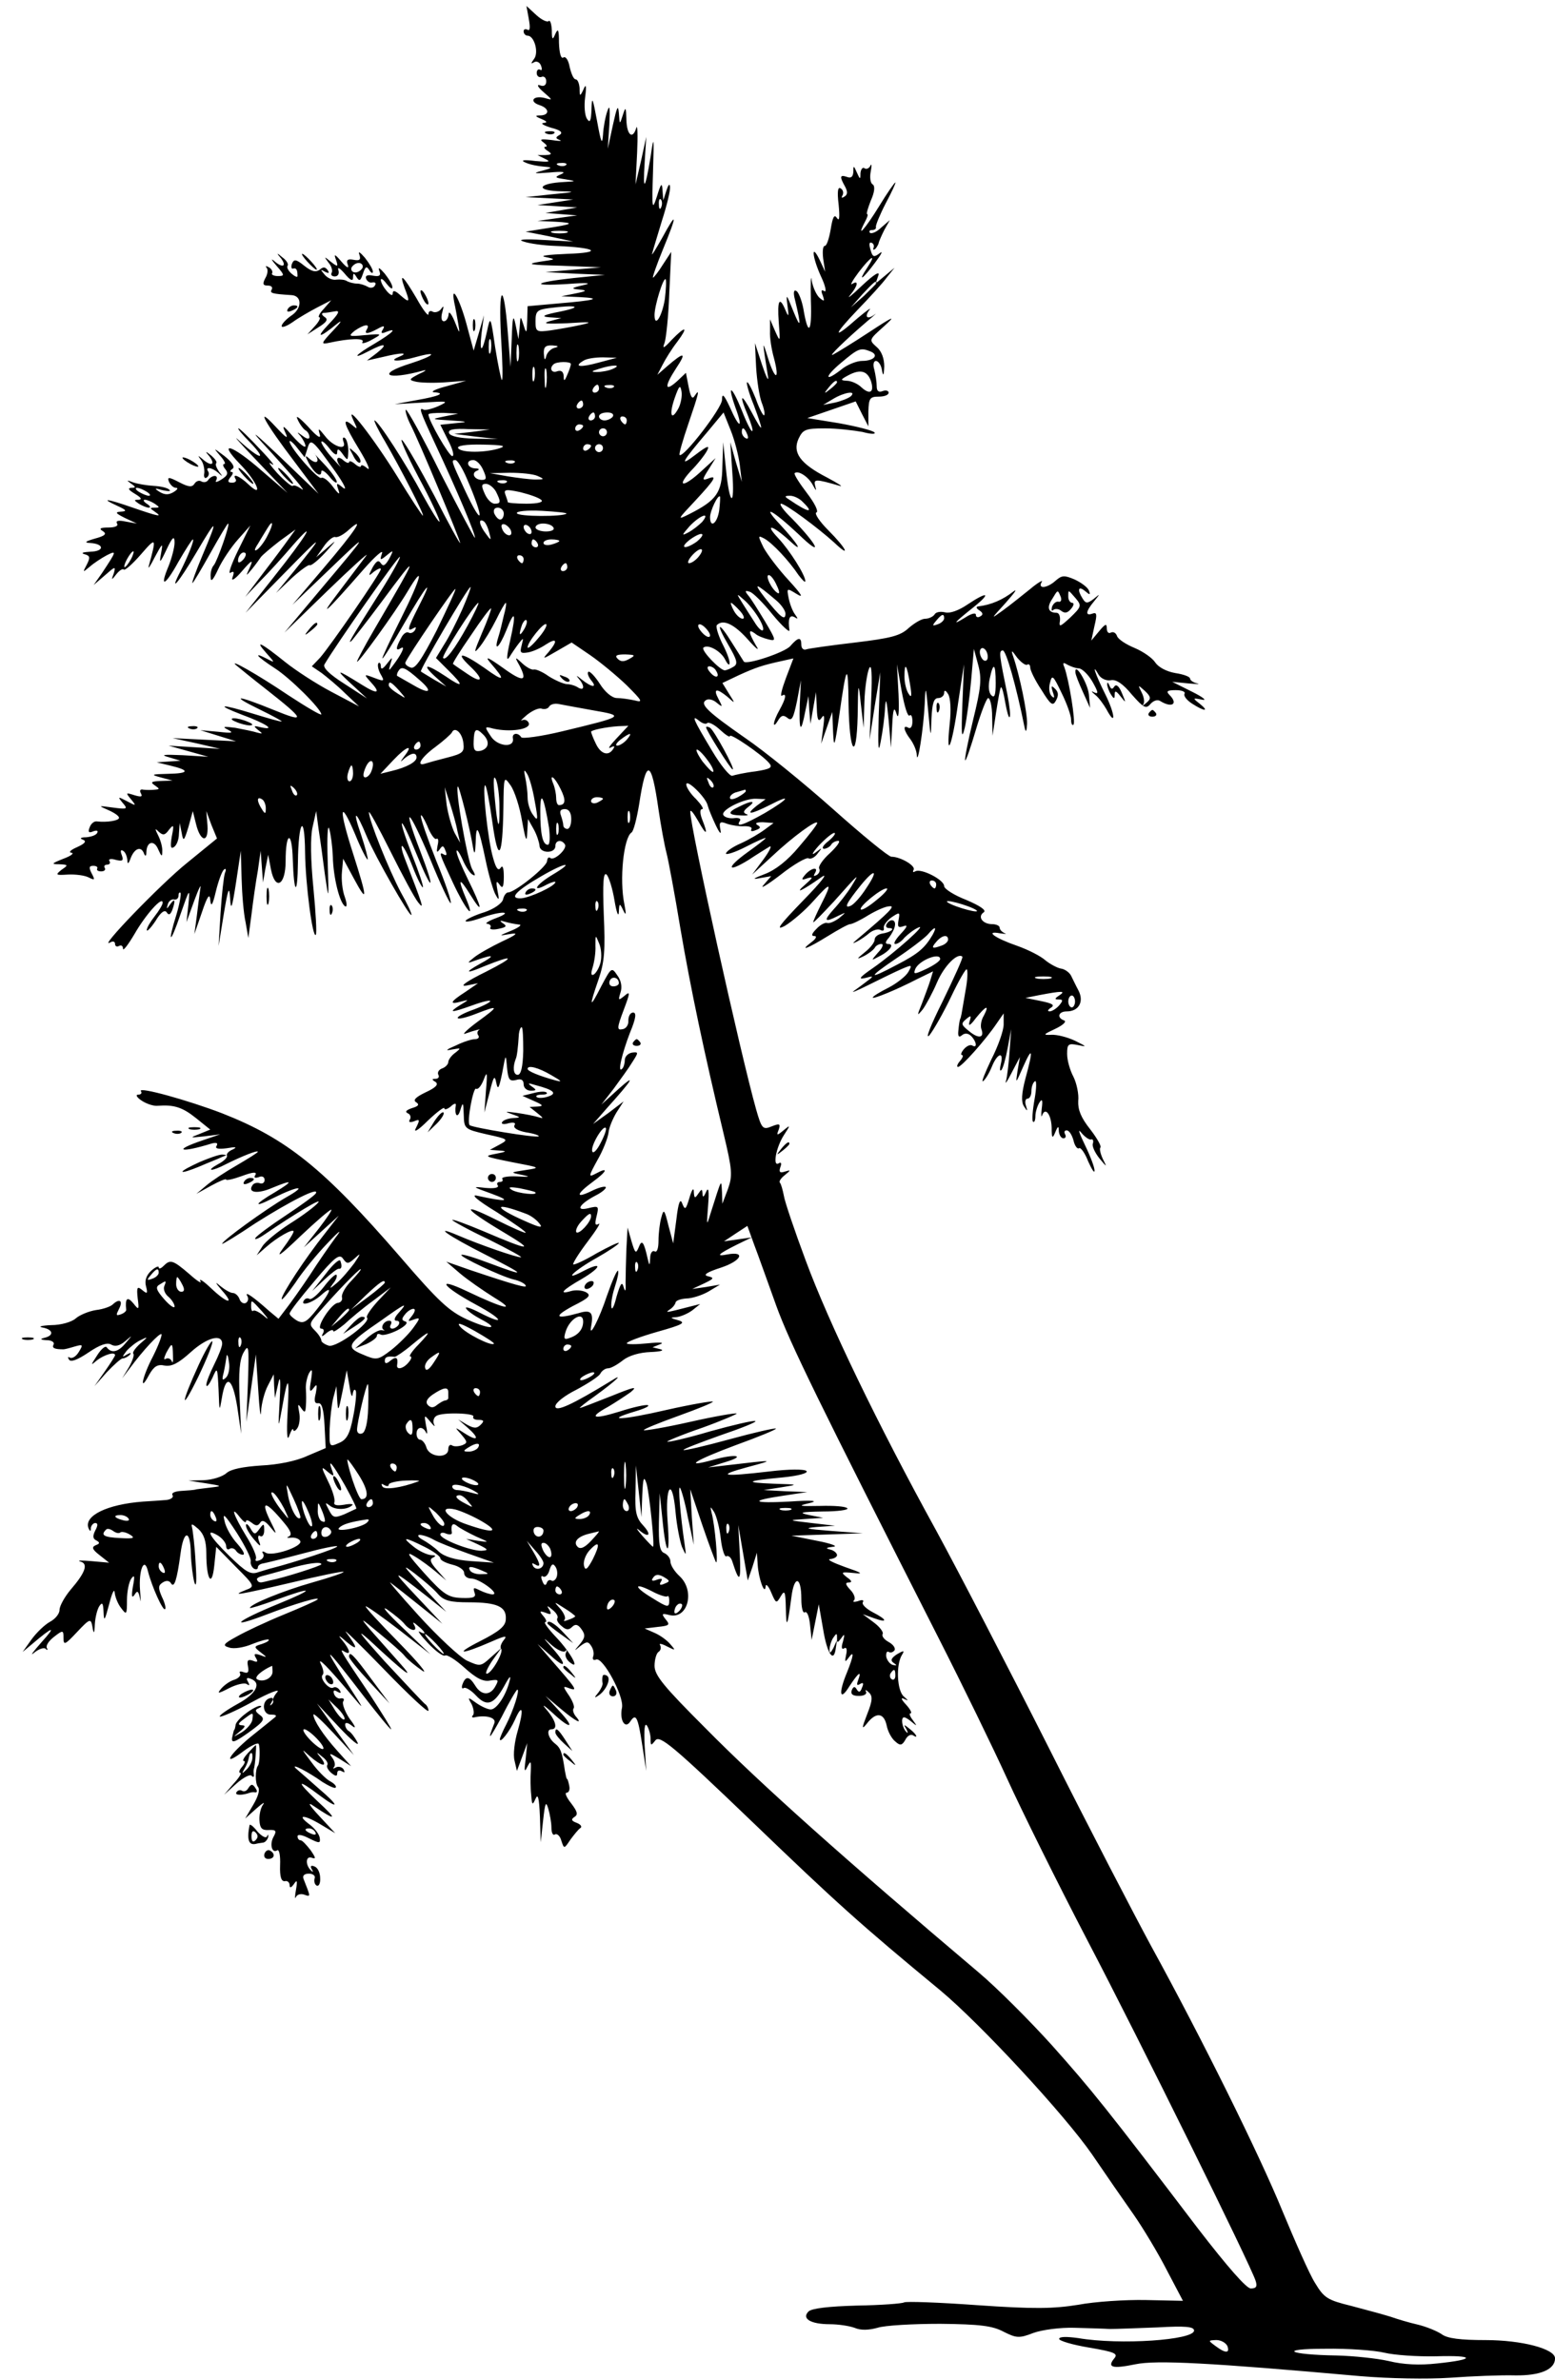 <?xml version="1.0" standalone="no"?>
<!DOCTYPE svg PUBLIC "-//W3C//DTD SVG 20010904//EN"
 "http://www.w3.org/TR/2001/REC-SVG-20010904/DTD/svg10.dtd">
<svg version="1.0" xmlns="http://www.w3.org/2000/svg"
 width="392pt" height="600pt" viewBox="0 0 392 600"
 preserveAspectRatio="xMidYMid meet">

<g transform="translate(0,600) scale(0.1,-0.1)"
fill="#000000" stroke="none">
<path d="M1333 5952 c4 -21 3 -31 -3 -27 -6 3 -10 1 -10 -4 0 -6 5 -11 10 -11
17 0 29 -43 16 -59 -8 -11 -8 -13 0 -8 7 4 15 0 18 -9 3 -8 2 -13 -2 -10 -5 3
-9 -1 -9 -8 0 -8 6 -12 12 -10 6 3 12 -2 12 -11 0 -10 -6 -14 -16 -10 -9 3 -5
-5 9 -17 24 -21 24 -21 3 -15 -29 7 -40 -9 -13 -18 25 -8 26 -25 3 -26 -15 0
-15 -2 2 -9 14 -6 16 -9 5 -10 -8 -1 0 -6 19 -12 24 -6 31 -12 22 -18 -11 -6
-11 -9 0 -13 8 -3 -2 -3 -21 0 -27 3 -31 2 -20 -6 8 -6 11 -11 5 -11 -5 0 -3
-5 5 -10 12 -8 12 -10 -5 -11 l-20 0 20 -10 c15 -7 8 -8 -25 -5 -31 4 -39 2
-25 -4 11 -5 31 -9 45 -10 24 -2 24 -3 -5 -11 -23 -6 -19 -7 20 -4 33 3 43 2
30 -4 -18 -8 -17 -9 10 -13 29 -5 29 -5 -5 -7 -60 -3 -72 -20 -15 -23 49 -1
49 -2 -15 -8 l-65 -7 60 -3 60 -3 -45 -7 -45 -7 50 -3 50 -3 -40 -7 -40 -7 40
-3 40 -3 -50 -7 -50 -7 45 -2 c51 -3 46 -6 -25 -17 l-50 -8 60 -12 60 -13 -75
4 c-50 3 -67 1 -50 -4 14 -5 50 -10 80 -11 103 -4 123 -17 30 -20 -48 -2 -72
-5 -55 -8 28 -6 27 -6 -15 -12 -36 -6 -24 -8 55 -10 l100 -4 -70 -6 -70 -6 75
-4 75 -3 -79 -8 c-101 -11 -112 -21 -15 -15 51 4 63 2 39 -3 -30 -7 -32 -9
-10 -11 21 -2 20 -4 -10 -10 l-35 -7 45 -2 c59 -3 43 -8 -52 -16 l-78 -7 -1
-36 c-1 -33 -2 -35 -9 -12 -8 25 -8 25 -10 -5 l-3 -30 -7 35 c-6 29 -8 24 -10
-35 l-3 -70 -7 88 c-10 130 -24 120 -17 -12 4 -63 5 -112 2 -109 -2 2 -10 40
-17 84 -11 77 -12 78 -20 40 -12 -56 -20 -59 -14 -6 l6 45 -13 -45 -13 -44
-18 67 c-17 63 -40 104 -31 55 3 -13 7 -36 10 -53 5 -29 4 -28 -9 5 -8 19 -15
27 -15 18 -1 -10 -6 -18 -12 -18 -6 0 -8 9 -4 23 4 15 4 18 -3 8 -5 -7 -15
-10 -21 -7 -6 4 -11 1 -11 -6 0 -7 -14 11 -30 40 -33 56 -45 68 -30 26 14 -36
13 -39 -10 -19 -14 13 -20 14 -20 5 0 -15 -29 19 -30 34 0 6 7 1 15 -10 8 -10
14 -14 14 -9 1 6 -8 21 -19 35 -12 14 -18 18 -14 8 5 -13 1 -16 -16 -13 -14 3
-20 0 -17 -8 3 -7 10 -11 16 -9 7 1 10 -2 6 -8 -3 -6 -12 -7 -18 -3 -7 4 -19
8 -27 8 -8 0 -19 3 -25 6 -5 4 -18 5 -27 4 -9 -2 -23 4 -30 13 -11 13 -11 14
1 7 10 -5 12 -4 7 4 -6 8 -11 9 -20 1 -10 -7 -20 -5 -39 10 -21 17 -26 17 -31
5 -3 -8 -1 -14 3 -12 8 2 11 -3 11 -19 0 -4 -7 -1 -15 6 -8 7 -13 16 -10 20 3
4 -3 14 -13 21 -15 13 -16 12 -3 -3 15 -21 2 -24 -19 -5 -8 6 -5 1 7 -13 21
-24 21 -26 3 -26 -10 0 -17 4 -14 7 2 4 -1 11 -8 15 -7 4 -10 4 -6 -1 4 -4 3
-16 -3 -26 -8 -15 -6 -19 6 -19 9 0 13 -4 10 -10 -6 -9 1 -11 49 -14 28 -1 28
-34 0 -52 -13 -9 -24 -21 -24 -26 0 -5 12 -1 28 10 15 11 43 27 62 37 l35 18
-19 -22 c-11 -11 -15 -21 -11 -21 4 0 0 -10 -11 -22 l-19 -21 28 18 c21 13 25
20 15 26 -7 5 -8 9 -3 10 6 0 18 2 29 4 14 3 11 -5 -15 -32 -35 -37 -24 -36
21 1 14 11 10 4 -9 -16 -33 -35 -33 -37 -10 -32 50 11 89 12 83 2 -4 -5 4 -4
17 2 35 19 35 19 -12 15 -40 -4 -42 -3 -25 11 23 16 40 19 31 4 -8 -13 1 -13
27 1 16 9 19 8 13 -2 -6 -9 -3 -11 8 -6 31 12 17 -2 -28 -29 -50 -29 -61 -43
-15 -19 40 21 50 19 20 -5 l-25 -19 40 9 c49 12 67 11 40 0 -29 -12 2 -12 44
0 58 16 46 3 -13 -16 -90 -28 -62 -44 32 -18 9 2 4 -2 -12 -9 -25 -13 -26 -15
-9 -19 11 -3 44 -4 74 -2 l54 4 -50 -14 c-27 -7 -41 -14 -31 -15 31 -2 13 -10
-45 -20 l-54 -10 70 4 c65 4 68 4 40 -9 -16 -7 -33 -11 -37 -9 -13 7 -10 -2
28 -84 55 -117 105 -235 101 -239 -1 -1 -40 72 -86 162 -45 91 -85 163 -88
161 -2 -3 3 -20 12 -38 20 -38 125 -290 125 -298 0 -4 -30 50 -65 119 -36 68
-72 131 -81 140 -8 8 10 -34 41 -93 32 -59 55 -110 53 -112 -2 -3 -21 28 -43
68 -40 75 -112 187 -121 187 -2 0 9 -24 26 -52 41 -71 101 -188 96 -188 -2 0
-31 44 -64 98 -60 97 -136 195 -111 142 11 -23 11 -24 -4 -11 -26 21 -20 1 19
-63 20 -33 29 -54 20 -47 -9 8 -16 10 -16 6 0 -4 -7 -2 -15 5 -8 7 -15 9 -15
5 0 -4 -7 -2 -15 5 -15 13 -21 2 -7 -16 4 -5 -5 4 -20 21 -15 16 -27 35 -28
40 0 6 9 -1 20 -15 12 -16 20 -20 20 -11 0 11 4 10 14 -4 13 -18 13 -17 14 8
0 15 -4 30 -9 33 -5 3 -6 -2 -3 -10 9 -23 -26 -13 -47 15 -16 20 -18 21 -13 4
4 -13 -7 -6 -30 20 -21 22 -32 30 -26 18 5 -12 15 -25 20 -28 6 -3 10 -11 10
-17 0 -6 -7 -5 -17 3 -15 11 -16 11 -5 -1 6 -8 12 -19 12 -25 -1 -5 -15 6 -32
25 -24 28 -28 30 -19 10 9 -19 3 -15 -25 15 -52 56 -27 10 49 -90 l60 -80 -99
95 c-58 55 -76 70 -44 35 80 -87 117 -131 99 -117 -9 6 -18 10 -21 7 -2 -3
-20 12 -39 32 -19 21 -25 31 -14 23 11 -8 -2 9 -30 38 -27 29 -51 52 -54 52
-3 0 10 -16 29 -35 45 -47 27 -45 -25 2 -22 21 -4 0 40 -46 l80 -84 -65 56
c-75 66 -114 78 -55 17 43 -44 61 -89 21 -51 -22 21 -42 29 -32 13 3 -5 -1 -9
-9 -9 -11 0 -12 4 -4 14 6 7 8 13 3 13 -5 0 -4 4 2 8 7 4 0 16 -20 32 -28 21
-29 22 -12 2 11 -12 16 -22 11 -22 -4 0 -3 -6 3 -13 8 -10 6 -16 -10 -26 -11
-7 -17 -8 -13 -2 3 6 2 11 -4 11 -5 0 -13 -5 -16 -10 -4 -6 -11 -7 -17 -4 -6
4 -14 1 -18 -6 -6 -9 -15 -8 -38 4 -27 14 -31 14 -26 1 4 -8 11 -15 18 -15 6
0 3 -5 -7 -11 -12 -7 -22 -7 -35 1 -14 9 -13 10 8 4 14 -3 22 -3 17 1 -4 5
-22 9 -40 10 -17 1 -41 5 -52 9 -16 6 -17 6 -5 -3 13 -9 13 -11 0 -11 -9 -1
-5 -6 10 -15 15 -9 19 -14 10 -15 -13 0 -13 -1 0 -10 8 -5 20 -10 25 -10 6 0
3 5 -5 10 -8 5 -10 10 -5 10 6 0 17 -5 25 -10 13 -9 13 -10 0 -10 -13 0 -13
-1 0 -10 22 -15 9 -12 -55 10 -66 23 -84 25 -40 5 24 -11 26 -14 10 -15 -16
-1 -14 -4 10 -16 l30 -14 -28 5 c-19 4 -26 2 -22 -5 4 -6 -5 -10 -22 -10 -21
0 -24 -3 -14 -9 11 -7 6 -12 -20 -19 -24 -7 -28 -10 -12 -11 36 -2 37 -21 1
-22 -18 -1 -25 -3 -16 -6 15 -4 16 -8 7 -26 -11 -21 -11 -21 7 -6 10 9 30 22
43 29 26 13 25 11 -12 -45 l-21 -30 29 25 c25 22 27 23 22 5 -7 -18 -6 -19 6
-3 8 10 16 15 19 12 3 -3 22 14 43 38 39 45 40 44 20 -29 -3 -10 4 0 15 22 20
37 21 38 16 10 -5 -27 -3 -26 14 10 15 32 20 35 20 17 0 -12 -7 -39 -15 -59
-24 -57 -9 -51 25 11 18 31 34 56 36 56 5 0 -12 -42 -31 -80 -31 -60 -4 -28
40 47 53 90 56 89 15 -8 -16 -38 -27 -69 -25 -69 2 0 22 34 45 75 23 41 43 75
45 75 6 0 -27 -94 -36 -105 -5 -5 -9 -18 -8 -30 0 -14 6 -8 19 20 10 22 33 56
50 75 l31 35 -31 -63 c-17 -35 -26 -61 -19 -56 9 5 10 2 5 -12 -4 -11 7 -4 24
16 25 29 29 30 20 10 -11 -24 -11 -24 5 -5 9 11 19 25 23 31 4 5 25 23 47 40
l40 29 -29 -40 c-16 -22 -45 -60 -64 -85 l-34 -45 38 40 c22 22 59 63 82 90
65 74 34 23 -48 -80 l-71 -90 98 100 c100 102 103 103 24 5 l-45 -55 40 38
c22 20 43 35 45 32 3 -2 21 12 40 33 28 31 29 33 5 12 l-29 -25 19 27 c10 15
24 26 29 24 6 -2 21 6 34 18 44 39 17 -2 -63 -96 l-79 -93 94 90 c103 99 102
97 -26 -55 l-88 -105 108 105 c60 58 104 98 99 90 -6 -8 -37 -49 -68 -90 -58
-76 -35 -55 61 55 29 33 50 51 46 40 -6 -18 -5 -19 12 -5 17 14 18 14 6 -9
-10 -17 -15 -20 -21 -11 -6 9 -11 6 -21 -11 -11 -22 -11 -23 4 -10 10 7 17 10
17 6 0 -9 -126 -192 -153 -223 l-21 -22 25 -17 c13 -10 40 -32 59 -51 l35 -33
-70 37 c-38 20 -90 54 -115 74 -61 49 -80 59 -50 25 24 -27 24 -27 3 -16 -37
19 -26 6 20 -24 39 -25 116 -102 117 -116 0 -4 -37 18 -83 48 -80 54 -152 94
-132 76 6 -5 40 -33 76 -61 98 -77 102 -86 19 -52 -93 38 -113 39 -35 1 33
-16 58 -30 55 -30 -3 -1 -34 8 -70 19 -84 26 -100 25 -30 -2 60 -22 87 -40 49
-32 -20 5 -21 4 -9 -6 13 -10 13 -11 -2 -7 -9 3 -34 8 -55 12 -30 4 -34 3 -18
-5 15 -8 10 -9 -25 -5 l-45 4 45 -14 45 -14 -80 4 -80 4 60 -13 60 -14 -65 4
-65 4 50 -14 50 -14 -65 4 c-48 2 -57 1 -35 -5 l30 -9 -30 -2 -30 -2 33 -8
c51 -12 50 -20 -4 -21 -43 -1 -45 -2 -19 -9 l30 -8 -30 -1 c-23 -1 -27 -3 -15
-11 13 -9 13 -10 0 -11 -8 -1 -21 -1 -29 0 -7 2 -10 -2 -6 -9 5 -9 1 -10 -16
-5 -22 7 -23 7 -9 -10 14 -17 14 -18 -10 -5 -23 12 -24 12 -11 -4 14 -16 12
-17 -25 -12 -37 5 -37 5 -12 -6 16 -7 28 -15 28 -20 0 -7 -30 -12 -56 -9 -7 1
-15 -6 -18 -15 -5 -12 -2 -15 9 -10 9 3 13 2 10 -4 -3 -6 -16 -10 -28 -11 -14
0 -17 -3 -8 -6 10 -4 5 -10 -15 -19 -16 -7 -22 -13 -14 -14 8 -1 -1 -8 -20
-15 -30 -12 -32 -14 -11 -14 23 -1 24 -2 6 -14 -16 -13 -15 -14 16 -12 19 1
42 -2 52 -7 16 -8 17 -7 8 10 -7 14 -7 19 4 19 8 0 12 -3 10 -7 -2 -4 2 -7 10
-7 8 0 12 4 9 9 -3 4 0 8 6 8 6 0 9 4 6 9 -4 5 4 7 16 3 17 -4 20 -2 15 12 -4
10 -3 15 3 11 6 -3 10 -14 11 -23 0 -12 3 -11 9 6 10 24 26 29 33 10 3 -8 6
-7 6 4 1 27 20 31 30 6 8 -18 10 -19 10 -5 1 10 -4 28 -10 40 -9 18 -9 20 1
10 11 -10 16 -9 26 5 12 15 13 12 7 -17 -4 -25 -3 -32 5 -27 7 4 13 19 13 34
l2 27 5 -25 c4 -23 6 -21 17 15 l11 40 8 -32 c11 -46 32 -50 29 -4 l-3 36 13
-35 14 -34 -76 -62 c-66 -53 -228 -221 -193 -200 7 4 12 2 12 -4 0 -6 5 -8 10
-5 6 3 10 0 10 -7 0 -7 13 10 29 37 28 49 71 97 71 79 0 -5 -9 -20 -20 -34
-11 -14 -20 -29 -20 -35 0 -5 10 5 22 23 13 22 23 29 28 22 5 -8 9 -7 14 5 9
25 7 32 -5 15 -9 -13 -10 -13 -6 0 2 8 10 14 16 12 6 -1 11 3 11 10 0 6 2 9 5
7 2 -3 -2 -27 -10 -54 -24 -77 -16 -77 10 0 23 66 24 67 20 25 l-5 -45 20 55
c11 30 18 44 15 30 -2 -14 -6 -45 -9 -70 l-6 -45 19 55 c14 42 20 49 21 30 2
-18 6 -12 14 22 6 25 15 50 20 55 5 5 7 1 3 -8 -3 -9 -8 -54 -11 -100 l-5 -84
13 80 c11 66 14 73 16 40 2 -33 5 -25 15 40 l12 80 2 -70 c1 -38 5 -88 10
-110 l7 -40 8 60 c4 33 11 83 16 110 l7 50 3 -40 3 -40 6 35 7 35 7 -37 c11
-55 37 -40 37 21 0 74 16 79 18 4 3 -89 12 -94 13 -7 1 105 17 127 18 25 1
-81 19 -217 27 -208 3 2 0 56 -6 118 -7 71 -8 129 -2 154 l9 40 6 -45 c4 -25
11 -76 16 -115 10 -68 10 -68 7 35 -2 60 0 94 4 80 4 -14 8 -45 9 -70 1 -51
17 -117 31 -125 5 -3 5 7 -1 24 -6 16 -9 44 -7 63 l3 33 27 -50 c35 -65 35
-53 -2 63 -37 115 -34 141 5 49 15 -37 30 -66 32 -64 1 2 -6 30 -17 63 -23 66
-13 62 15 -6 21 -50 107 -201 112 -197 2 2 -10 28 -27 58 -30 57 -80 181 -80
201 0 6 24 -38 54 -98 30 -60 61 -118 70 -129 16 -20 14 -13 -35 114 -5 13 -8
26 -6 28 3 2 15 -21 27 -52 12 -31 24 -54 26 -52 2 2 -10 38 -27 81 -40 104
-32 108 10 5 42 -103 50 -98 10 6 -47 123 -29 108 25 -20 26 -64 50 -114 52
-112 3 3 -13 50 -36 106 -22 56 -40 107 -39 114 0 6 7 -5 16 -25 8 -21 19 -36
23 -33 5 3 6 -5 3 -17 -3 -17 -2 -19 5 -10 7 11 10 11 15 -3 4 -9 3 -13 -3
-10 -15 9 -13 4 21 -69 32 -69 59 -102 34 -42 -22 52 -18 56 10 11 34 -55 31
-36 -5 37 -16 33 -30 65 -29 72 0 6 7 -3 15 -21 7 -17 19 -35 25 -38 8 -5 8
-1 -1 14 -12 23 -43 201 -36 208 3 4 31 -106 39 -157 3 -16 5 -11 6 14 1 53 7
44 25 -42 8 -39 20 -80 26 -89 8 -15 9 -12 4 12 -4 23 -3 26 5 15 8 -12 11 -7
11 20 0 22 -3 30 -8 22 -6 -9 -12 -1 -19 25 -13 43 -28 183 -20 183 3 0 11
-42 18 -92 15 -108 26 -93 28 37 1 78 1 79 18 55 10 -14 23 -54 29 -90 9 -49
12 -56 13 -30 l2 35 14 -25 c8 -14 14 -33 15 -42 0 -20 40 -21 40 -1 0 15 16
17 24 4 7 -11 -28 -43 -37 -34 -4 3 -7 0 -8 -8 0 -14 -81 -79 -98 -79 -5 0
-11 -8 -13 -18 -3 -10 -23 -24 -47 -32 -23 -7 -44 -17 -47 -21 -3 -5 14 -2 37
6 52 19 87 18 39 0 -19 -7 -29 -14 -22 -14 7 -1 11 -5 8 -10 -3 -4 6 -6 20 -3
20 4 23 7 12 14 -10 7 -8 8 5 4 10 -3 26 -6 35 -7 9 0 1 -7 -18 -15 -34 -14
-34 -14 -5 -9 23 4 19 -1 -20 -19 -27 -13 -59 -31 -70 -40 -19 -15 -19 -16 8
-6 43 15 46 11 7 -10 -41 -23 -36 -26 11 -6 77 31 79 24 4 -14 -49 -24 -68
-38 -50 -35 l30 6 -32 -22 c-39 -25 -42 -33 -10 -24 20 5 20 5 -3 -9 -32 -20
-23 -20 30 -1 58 21 62 12 5 -10 -26 -9 -44 -19 -41 -22 3 -3 23 2 46 11 59
23 59 20 4 -20 -27 -20 -41 -34 -31 -30 25 9 43 13 34 9 -4 -3 -5 -9 -1 -14 3
-5 -1 -9 -9 -9 -8 0 -30 -7 -48 -16 -26 -11 -28 -14 -9 -10 22 4 23 4 8 -8
-10 -7 -18 -18 -18 -24 0 -5 -7 -13 -16 -16 -8 -3 -12 -10 -9 -16 3 -5 0 -10
-7 -10 -10 0 -10 -2 0 -8 8 -6 1 -14 -25 -26 -25 -12 -33 -20 -24 -25 9 -6 6
-10 -11 -15 -14 -5 -18 -9 -10 -13 6 -2 9 -10 5 -16 -4 -6 0 -8 11 -4 14 6 15
4 5 -16 -8 -14 3 -9 30 18 22 21 41 35 41 31 0 -5 7 -3 16 4 8 8 14 9 13 4 -4
-25 4 -36 11 -14 7 23 8 22 9 -11 1 -35 2 -36 58 -49 55 -12 56 -13 32 -26
l-24 -13 25 -2 c19 -1 17 -3 -10 -8 -32 -6 -29 -7 40 -21 73 -14 74 -14 35
-20 -39 -6 -40 -6 -10 -12 24 -5 21 -6 -12 -4 -23 1 -39 -2 -37 -6 3 -5 0 -8
-6 -8 -6 0 -9 -4 -5 -9 3 -6 -10 -8 -32 -6 -34 4 -33 3 17 -15 52 -19 37 -21
-36 -5 -19 5 -3 -10 48 -41 42 -27 75 -50 73 -52 -1 -2 -35 13 -75 33 -92 46
-81 28 18 -31 84 -50 69 -49 -50 2 -43 18 -78 31 -78 28 0 -2 41 -25 92 -49
50 -25 87 -45 81 -45 -12 0 -102 31 -158 55 -68 29 -25 -1 70 -49 102 -52 105
-57 9 -21 -37 14 -69 24 -71 21 -5 -4 99 -54 132 -62 14 -3 28 -10 30 -15 6
-8 -27 1 -140 39 l-60 21 35 -30 c19 -16 58 -43 85 -60 61 -37 25 -29 -67 15
-82 39 -64 13 23 -34 67 -36 75 -54 9 -20 -23 12 -39 17 -35 11 3 -6 20 -18
37 -27 50 -26 24 -27 -34 -1 -46 21 -72 45 -170 159 -192 222 -285 297 -448
361 -86 33 -212 68 -205 56 4 -5 0 -9 -7 -9 -7 0 -3 -7 9 -15 12 -8 30 -14 40
-13 41 3 62 -3 97 -31 l36 -29 -27 -11 c-26 -10 -25 -10 12 -6 l40 5 -44 -15
c-77 -26 -58 -33 23 -8 12 3 16 1 12 -6 -5 -7 4 -9 26 -6 22 4 27 3 15 -3 -10
-4 -17 -11 -15 -16 2 -4 -8 -14 -22 -21 -34 -19 -16 -19 20 0 38 19 80 36 80
31 0 -2 -24 -17 -53 -34 -28 -16 -63 -39 -77 -51 l-25 -21 38 21 c20 11 37 18
37 15 0 -3 18 1 40 9 27 10 38 11 34 3 -5 -7 -2 -9 8 -6 8 4 15 1 15 -7 0 -7
-6 -11 -13 -8 -6 2 -15 0 -18 -6 -12 -18 13 -22 50 -6 53 22 55 18 7 -11 -53
-31 -56 -41 -5 -15 64 32 90 34 33 2 -50 -29 -161 -109 -161 -117 0 -2 38 21
84 52 85 54 163 94 152 75 -3 -5 -37 -30 -75 -55 -38 -25 -73 -51 -77 -57 -4
-6 6 -3 22 8 79 54 148 95 136 81 -7 -9 -39 -33 -71 -53 -31 -20 -63 -46 -70
-58 l-14 -22 24 21 c27 24 69 48 69 39 0 -4 -12 -23 -27 -43 -19 -26 -6 -17
44 31 39 37 74 67 78 67 3 0 -11 -21 -31 -47 l-38 -48 44 40 44 40 -35 -45
c-50 -63 -109 -153 -109 -165 0 -5 15 13 34 40 18 28 55 73 81 100 31 33 39
38 21 15 -14 -19 -44 -62 -65 -95 -22 -33 -49 -71 -60 -85 l-19 -25 -24 20
c-38 34 -62 51 -55 38 4 -6 3 -14 -3 -18 -6 -3 -13 1 -16 9 -3 9 -11 16 -17
16 -6 0 -20 8 -31 17 -15 13 -14 10 3 -10 34 -38 14 -34 -28 6 -18 17 -30 25
-26 17 5 -8 -8 0 -28 18 -42 36 -48 37 -65 20 -7 -7 -12 -8 -12 -3 0 4 -9 0
-19 -9 -12 -11 -17 -25 -13 -39 5 -19 3 -20 -9 -10 -13 11 -15 8 -12 -20 4
-30 3 -31 -11 -13 -15 18 -21 13 -18 -16 1 -3 -5 -9 -14 -12 -12 -4 -12 -2 -4
14 11 21 1 27 -16 11 -5 -5 -24 -12 -42 -14 -19 -3 -42 -13 -51 -21 -10 -9
-37 -17 -62 -17 -24 -1 -34 -4 -22 -6 27 -5 30 -20 5 -26 -12 -3 -11 -5 6 -6
13 0 20 -6 17 -11 -5 -9 3 -12 25 -12 3 0 15 3 28 7 21 6 22 5 11 -13 -7 -12
-17 -18 -23 -15 -5 3 -6 1 -2 -5 4 -7 21 -1 49 18 28 19 47 26 57 20 10 -6 22
-3 35 8 20 17 20 17 1 -5 -18 -22 -35 -26 -47 -10 -3 5 -14 -4 -24 -20 -17
-26 -17 -27 -1 -13 18 14 46 23 46 13 0 -2 -12 -21 -26 -41 l-26 -37 31 35
c18 19 36 35 40 35 5 0 13 4 18 9 5 6 2 6 -7 1 -13 -8 -13 -7 -1 9 8 9 24 22
35 27 20 10 20 9 -1 -9 -12 -11 -20 -22 -17 -25 3 -3 -2 -18 -11 -34 l-17 -28
19 25 c33 45 76 91 80 86 2 -2 -7 -27 -21 -55 -28 -53 -36 -96 -10 -47 12 21
21 27 39 23 18 -3 35 6 66 34 41 37 79 47 79 21 0 -7 -9 -30 -20 -52 -11 -22
-20 -45 -20 -52 1 -7 7 1 15 17 13 30 13 29 16 -30 2 -54 2 -56 8 -21 10 63
27 54 39 -21 l10 -68 -4 90 c-3 66 0 97 10 115 13 23 14 16 11 -75 l-4 -100
12 85 12 85 6 -90 c3 -49 6 -74 7 -54 1 20 9 50 17 65 l15 29 1 -30 2 -30 8
35 c5 25 7 13 4 -40 -4 -75 -4 -75 6 -20 15 86 19 83 14 -10 -3 -55 -1 -76 4
-60 5 14 10 21 10 15 1 -5 6 -3 11 5 5 8 7 26 4 40 -4 20 -3 22 5 10 9 -13 11
-12 12 5 1 11 1 30 0 43 -1 12 3 30 8 40 8 13 9 9 5 -18 -5 -28 -3 -32 6 -20
9 12 10 10 6 -13 -5 -19 -3 -26 6 -25 9 2 14 -15 16 -55 l3 -58 -47 -20 c-28
-13 -74 -22 -116 -24 -45 -3 -76 -9 -87 -19 -10 -9 -35 -17 -57 -18 l-39 -1
45 -7 c38 -6 41 -7 15 -10 -16 -2 -34 -4 -40 -5 -5 -2 -23 -3 -38 -4 -16 -1
-26 -5 -22 -11 3 -5 -4 -11 -17 -12 -13 -1 -39 -3 -58 -4 -91 -7 -149 -36
-137 -67 4 -9 6 -9 6 1 1 6 6 12 11 12 7 0 7 -6 0 -19 -7 -14 -6 -21 3 -25 9
-5 9 -8 -2 -12 -11 -5 -8 -11 10 -25 l24 -19 -45 4 c-25 2 -37 2 -28 -1 21 -5
14 -27 -24 -71 -15 -18 -28 -41 -28 -51 0 -10 -11 -23 -24 -30 -13 -7 -34 -27
-47 -45 l-22 -31 24 20 c53 45 62 47 24 5 -22 -25 -31 -37 -19 -27 11 9 24 14
29 10 4 -5 6 -3 3 2 -3 6 5 18 18 28 23 18 24 17 24 -3 0 -19 4 -17 34 15 33
35 35 35 39 13 3 -19 5 -18 6 7 1 17 6 37 11 45 8 12 10 8 11 -15 1 -25 3 -21
14 20 7 28 13 41 14 30 1 -11 8 -29 16 -39 14 -19 15 -17 15 20 0 21 5 46 11
54 8 11 9 6 4 -20 -4 -24 -3 -31 4 -21 7 12 10 10 14 -10 2 -13 2 -4 0 21 -4
52 11 87 20 48 10 -39 38 -101 43 -95 3 2 -1 17 -8 31 -10 23 -9 29 2 36 9 6
17 5 21 -2 8 -13 15 8 24 75 8 61 25 61 26 0 1 -27 5 -59 9 -73 5 -15 6 5 3
50 -2 41 -7 81 -9 89 -3 11 1 9 16 -4 14 -13 20 -31 20 -61 0 -66 14 -89 20
-32 l5 48 49 -50 c49 -49 49 -50 25 -59 -40 -16 -16 -12 116 19 70 17 129 29
131 27 2 -2 -33 -14 -79 -27 -74 -21 -157 -55 -157 -64 0 -2 29 7 65 20 98 36
102 29 6 -10 -105 -43 -130 -65 -30 -27 73 28 139 47 129 38 -3 -3 -41 -20
-85 -38 -44 -18 -97 -43 -118 -55 -35 -19 -37 -23 -19 -28 11 -4 37 0 58 9 20
8 39 13 41 11 3 -2 -5 -7 -17 -11 -20 -6 -21 -7 -3 -21 17 -13 17 -14 -1 -7
-15 5 -17 3 -11 -7 6 -10 4 -12 -8 -7 -12 4 -15 1 -12 -14 3 -15 0 -19 -11
-15 -8 3 -12 2 -9 -3 3 -5 -3 -12 -14 -16 -11 -3 -25 -13 -33 -22 -12 -14 -9
-14 20 1 18 9 38 14 44 10 7 -5 8 -3 3 6 -5 8 -3 11 5 8 31 -10 17 -38 -31
-64 -27 -15 -47 -29 -45 -32 3 -2 40 14 82 37 42 23 71 34 63 25 -8 -9 -12
-19 -11 -21 2 -3 0 -8 -4 -11 -4 -4 -4 -1 1 7 5 9 3 12 -6 9 -21 -7 -17 -43 5
-41 10 0 14 -2 10 -6 -5 -4 -33 -27 -62 -50 -57 -47 -73 -78 -18 -36 19 14 36
22 38 18 4 -8 3 -50 -2 -55 -7 -10 -7 -44 0 -53 6 -7 1 -24 -12 -46 l-20 -34
28 25 c16 14 23 18 17 10 -6 -8 -10 -26 -9 -40 1 -19 6 -25 23 -24 19 1 21 -2
12 -18 -10 -19 -3 -42 10 -33 5 2 8 -14 7 -38 -1 -29 3 -41 12 -40 6 2 12 -3
12 -10 0 -8 4 -7 11 3 8 12 9 8 5 -15 -3 -16 -3 -25 0 -18 3 7 13 9 21 6 17
-6 16 -6 -2 40 -3 8 2 13 14 13 10 0 17 -6 14 -12 -2 -7 0 -15 5 -18 5 -3 10
5 9 19 0 13 -6 26 -14 29 -9 4 -12 1 -7 -7 4 -6 3 -8 -1 -4 -16 14 -15 39 1
33 11 -4 10 0 -3 19 -10 13 -21 25 -25 25 -5 0 -8 5 -8 10 0 6 12 4 29 -5 26
-13 29 -13 27 1 -1 9 -13 25 -27 35 -33 25 -12 24 31 -2 l35 -21 -40 43 c-26
28 -31 37 -15 26 59 -40 62 -36 10 12 -55 52 -52 58 6 14 51 -38 49 -26 -3 18
-26 23 -52 46 -58 51 -13 14 33 -10 68 -35 16 -10 31 -17 33 -14 3 3 -3 10
-14 16 -10 5 -32 27 -47 48 -26 35 -27 36 -4 15 30 -26 47 -29 28 -4 -13 15
-12 16 3 3 10 -7 16 -17 13 -21 -3 -4 2 -13 10 -20 11 -9 15 -9 15 -1 0 7 5 9
12 5 7 -4 8 -3 4 5 -4 6 -13 8 -19 5 -7 -4 -9 -4 -5 1 4 4 2 15 -5 24 -9 12
-5 11 18 -3 l30 -19 -35 39 c-35 39 -60 77 -60 91 0 5 23 -17 51 -47 l51 -55
-47 65 -46 65 56 -60 c31 -33 52 -50 46 -38 -6 12 -16 25 -21 28 -6 3 -10 11
-10 17 0 6 7 5 17 -3 11 -9 10 -3 -6 18 -12 18 -19 38 -16 43 4 6 1 9 -6 8 -6
-2 -14 3 -17 11 -3 9 0 11 8 6 9 -5 11 -4 6 4 -4 6 -11 9 -16 6 -10 -6 -35 23
-27 32 4 3 2 15 -4 27 -11 22 17 -6 79 -80 31 -37 31 -36 -6 21 -75 117 -67
111 36 -23 35 -45 65 -82 68 -82 2 0 -22 39 -54 88 -75 111 -78 117 -64 108
18 -11 14 5 -5 28 -13 15 -9 14 11 -4 29 -24 28 -15 -2 25 -8 11 36 -32 97
-95 61 -63 111 -110 111 -103 0 6 -4 14 -9 17 -4 3 -50 52 -102 108 -61 68
-75 86 -38 53 92 -86 120 -106 74 -55 -22 25 -54 61 -70 79 -29 34 -28 34 21
-7 28 -23 57 -48 64 -57 7 -9 27 -25 44 -37 17 -12 -9 20 -59 71 -49 50 -87
91 -83 91 4 0 42 -27 85 -60 l78 -61 -70 67 c-38 36 -56 57 -39 46 17 -12 37
-28 44 -37 15 -18 34 -20 24 -2 -5 8 -2 8 9 -2 20 -16 23 -25 5 -15 -7 4 2 -9
21 -29 19 -20 38 -34 43 -31 5 3 27 -11 49 -31 30 -27 48 -36 65 -32 20 3 22
2 13 -14 -13 -25 -36 -24 -51 1 -15 24 -24 25 -32 4 -3 -8 -2 -13 3 -10 4 3
18 -5 31 -19 27 -29 45 -23 71 24 14 26 18 29 13 11 -9 -35 -32 -70 -47 -70
-7 0 -23 7 -36 16 -22 16 -23 16 -12 -3 5 -11 7 -24 3 -28 -4 -3 -2 -6 3 -5
31 7 57 -1 51 -15 -19 -48 -13 -42 19 17 19 38 37 68 39 68 7 0 -10 -53 -28
-88 -9 -17 -16 -34 -16 -37 0 -12 25 20 38 49 19 43 23 27 7 -28 -8 -27 -12
-60 -8 -75 l6 -26 13 35 13 35 -4 -40 c-4 -30 -3 -35 4 -20 9 17 10 16 9 -10
-1 -16 -1 -43 1 -60 2 -26 3 -28 11 -10 6 14 9 2 11 -45 l2 -65 6 55 c5 45 7
50 13 30 4 -14 8 -35 8 -48 0 -13 4 -21 9 -17 5 3 13 -4 16 -16 7 -21 7 -21
23 3 9 12 20 26 25 29 5 3 1 9 -9 13 -14 5 -15 9 -6 15 10 6 7 14 -8 34 -12
15 -17 27 -12 27 6 0 9 8 7 17 -2 10 -4 18 -6 18 -1 0 -3 9 -5 20 -7 48 -11
58 -25 69 -17 13 -23 36 -9 36 17 0 11 22 -12 49 -14 16 -8 13 13 -6 48 -45
61 -42 18 4 l-34 37 38 -32 c39 -33 58 -42 38 -19 -6 8 -8 16 -5 20 3 3 -2 17
-11 31 -17 25 -17 26 1 19 21 -7 18 -2 -51 77 l-30 35 33 -29 c39 -36 42 -24
5 18 -26 29 -26 30 -2 8 14 -12 29 -19 34 -15 4 5 5 3 2 -3 -4 -7 0 -17 8 -24
30 -25 4 23 -33 62 -20 21 -32 38 -28 38 5 0 3 7 -4 15 -11 13 -10 14 5 9 14
-6 16 -4 10 7 -8 12 -6 12 8 0 9 -7 15 -17 12 -21 -3 -4 2 -13 11 -20 11 -10
18 -10 26 -2 8 8 15 7 24 -6 10 -14 9 -21 -4 -37 -16 -19 -16 -19 1 -5 16 12
20 12 28 -1 5 -8 7 -19 4 -26 -2 -7 1 -10 8 -7 17 6 70 -92 65 -121 -7 -32 8
-56 21 -35 14 21 19 12 30 -60 l10 -65 -4 64 c-2 41 0 59 6 50 5 -8 9 -23 9
-33 0 -18 1 -18 12 -4 11 14 43 -12 245 -206 211 -203 272 -258 473 -424 101
-84 314 -314 383 -414 34 -50 81 -118 105 -152 23 -33 61 -96 83 -139 l41 -78
-94 2 c-51 1 -128 -4 -170 -12 -63 -10 -111 -11 -254 -1 -97 7 -180 10 -185 7
-5 -3 -58 -7 -119 -8 -72 -2 -114 -7 -122 -15 -18 -18 6 -32 54 -32 20 0 48
-4 62 -9 16 -7 36 -6 58 0 18 6 89 10 158 10 100 -1 132 -5 160 -20 32 -16 39
-17 75 -3 22 8 68 14 103 13 34 -1 74 -2 90 -3 15 0 69 2 120 4 70 4 92 2 92
-8 0 -24 -187 -37 -292 -19 -29 4 -48 4 -48 -2 0 -5 34 -15 76 -22 64 -11 73
-15 63 -27 -19 -23 -5 -27 53 -15 53 11 187 4 568 -30 73 -6 167 -8 225 -4 55
4 129 7 164 6 64 -1 101 15 101 43 0 24 -84 46 -175 46 -63 0 -97 4 -111 15
-12 8 -39 19 -60 24 -22 5 -52 14 -69 20 -16 5 -60 17 -98 27 -61 15 -69 20
-92 58 -14 22 -50 104 -82 181 -58 142 -202 433 -332 670 -39 72 -155 295
-256 496 -102 202 -230 449 -285 550 -147 267 -271 524 -329 681 -28 75 -53
149 -55 163 -3 15 -7 30 -10 33 -3 3 2 11 12 19 16 13 16 14 0 9 -12 -4 -15
-1 -11 11 4 10 2 14 -4 10 -16 -10 -7 40 13 71 17 26 17 27 -1 12 -17 -14 -18
-13 -12 2 5 15 2 16 -18 8 -22 -9 -25 -6 -39 43 -39 138 -167 716 -166 751 1
6 9 -5 20 -24 21 -38 26 -36 10 4 -6 16 -6 26 0 26 5 0 -2 11 -15 25 -14 13
-25 30 -25 37 0 16 50 -33 54 -53 2 -8 11 -30 20 -49 10 -21 15 -26 12 -12 -4
20 -1 22 17 15 12 -4 32 -7 44 -6 13 0 20 -3 17 -8 -3 -5 2 -6 11 -2 12 4 14
8 4 13 -7 5 -1 7 14 7 l27 -2 -23 -17 c-12 -9 -39 -25 -59 -34 -21 -9 -38 -21
-38 -26 0 -4 23 3 50 17 27 14 50 24 50 22 0 -2 -21 -18 -46 -36 -54 -39 -52
-53 3 -19 21 14 44 28 52 33 8 5 2 -9 -14 -31 l-29 -39 50 46 c53 50 114 94
114 84 0 -4 -21 -31 -46 -60 -29 -35 -60 -59 -87 -69 -29 -11 -32 -14 -12 -10
l29 5 -19 -22 c-11 -12 8 -1 42 25 34 27 66 45 71 42 5 -3 16 2 23 12 13 16
12 16 -6 2 -11 -8 -7 0 9 18 17 18 34 32 39 32 5 0 -1 -9 -14 -20 -13 -10 -19
-19 -12 -20 6 0 15 5 18 10 3 6 12 10 18 10 7 0 -3 -14 -21 -31 -18 -16 -30
-34 -27 -39 3 -5 0 -12 -6 -16 -8 -4 -9 -3 -5 4 11 18 -9 14 -24 -3 -11 -13
-10 -15 6 -9 15 4 13 1 -6 -16 -30 -26 -8 -16 40 18 20 14 1 -11 -45 -58 -61
-63 -72 -78 -46 -64 18 11 51 39 72 63 44 49 48 48 19 -9 -11 -22 -20 -42 -20
-45 0 -3 23 21 52 52 65 73 66 74 44 38 -10 -16 -30 -42 -44 -57 -27 -30 -24
-35 11 -17 21 10 21 10 2 -6 -11 -8 -24 -14 -30 -12 -5 2 -18 -5 -27 -15 -12
-12 -14 -18 -5 -18 7 0 4 -7 -7 -15 -34 -26 -9 -16 41 15 26 16 51 30 56 30 5
0 26 10 45 22 20 12 44 23 54 23 16 2 2 -13 -81 -83 -13 -11 -13 -12 -1 -6 8
4 23 14 32 22 9 7 22 11 28 7 6 -3 9 -1 8 5 -2 6 7 18 19 27 21 14 22 14 18
-7 -3 -17 -1 -20 13 -15 11 4 9 -2 -7 -19 -14 -15 -20 -26 -14 -26 6 0 16 7
23 16 8 8 23 20 34 25 28 14 -58 -63 -114 -102 -32 -22 -38 -29 -20 -25 22 6
23 5 8 -6 -9 -7 -25 -19 -35 -26 -10 -7 7 0 37 15 30 15 67 33 83 40 26 11 27
11 17 -7 -6 -11 -29 -29 -50 -40 -22 -11 -40 -22 -40 -25 0 -5 61 20 113 47
l39 19 -7 -23 c-4 -13 -14 -39 -21 -58 -13 -32 -13 -33 2 -15 8 11 25 42 36
68 18 42 52 76 64 65 2 -3 -21 -53 -50 -113 -30 -60 -45 -98 -33 -85 11 14 36
58 55 98 19 40 37 71 39 68 3 -3 2 -27 -3 -53 -11 -65 -11 -67 -14 -73 -1 -3
-3 -15 -4 -27 -2 -16 1 -20 9 -13 7 6 16 5 23 -2 14 -14 16 -32 3 -24 -5 3
-14 -1 -21 -9 -7 -8 -9 -15 -5 -15 4 0 2 -7 -5 -15 -7 -8 -9 -15 -5 -15 9 0
70 69 97 109 l18 26 0 -28 c0 -15 -14 -55 -31 -88 -16 -34 -26 -58 -21 -55 5
3 15 19 22 36 14 35 31 40 23 8 -3 -13 -3 -20 1 -16 4 3 11 28 16 55 l9 48 -4
-55 c-2 -30 -6 -64 -9 -75 -4 -11 3 -2 14 20 l21 40 -6 -35 c-5 -34 -5 -33 14
10 24 54 26 44 6 -29 -10 -38 -11 -59 -4 -70 9 -14 10 -14 5 2 -3 9 -1 17 4
17 6 0 10 9 10 19 0 11 4 22 9 25 4 3 4 -17 -1 -45 -5 -28 -7 -54 -4 -57 3 -3
6 3 6 14 0 10 5 26 10 34 7 11 9 7 6 -15 -2 -16 -1 -24 1 -17 8 22 23 2 24
-31 0 -27 2 -29 9 -12 7 17 9 17 9 3 1 -10 6 -18 12 -18 5 0 7 5 4 10 -3 6 -2
10 4 10 6 0 13 -11 17 -25 3 -14 10 -23 14 -20 4 3 15 -12 23 -33 9 -20 16
-31 16 -24 1 7 -10 36 -24 65 -14 29 -19 43 -10 32 9 -11 20 -19 25 -18 5 2 7
-3 5 -10 -3 -6 5 -23 16 -37 20 -24 20 -24 9 -2 -6 13 -9 26 -6 29 3 3 -9 24
-26 46 -23 29 -31 49 -30 71 2 17 -4 45 -12 61 -9 17 -16 42 -16 58 0 25 3 27
28 22 23 -5 22 -4 -8 11 -19 9 -46 16 -60 15 -22 -1 -20 1 10 15 19 9 29 18
23 21 -20 7 -15 23 6 23 30 0 44 24 30 52 -7 13 -15 30 -19 38 -4 8 -16 17
-26 18 -10 2 -28 12 -39 21 -11 10 -42 26 -70 36 -58 20 -83 39 -45 32 14 -2
19 -2 13 0 -7 3 -13 9 -13 14 0 5 -9 9 -19 9 -24 0 -38 19 -21 30 7 5 -9 16
-44 31 -31 12 -56 28 -56 35 0 16 -59 46 -73 37 -5 -3 -7 -2 -4 4 6 10 -33 33
-56 33 -7 0 -73 54 -147 120 -74 66 -174 147 -221 179 -96 67 -116 86 -99 96
6 4 18 1 27 -7 15 -12 15 -11 4 10 -14 26 -5 28 23 5 20 -18 20 -18 3 9 l-16
26 42 20 c42 19 59 25 110 36 l27 6 -19 -50 c-10 -27 -15 -47 -10 -44 13 8 10
-7 -6 -36 -8 -14 -14 -29 -14 -35 0 -5 4 -2 10 8 8 14 14 15 24 7 11 -9 15 -1
24 42 l10 53 -3 -62 c-2 -68 3 -74 14 -16 l8 38 2 -35 3 -35 7 40 7 40 2 -40
c1 -31 4 -36 12 -25 7 11 8 4 4 -25 l-5 -40 14 40 14 40 2 -50 c2 -44 4 -39
16 44 18 128 22 132 23 26 2 -124 20 -149 23 -30 1 87 2 88 8 30 l7 -60 2 65
c1 36 7 74 12 85 6 13 8 -13 5 -80 l-4 -100 13 85 14 85 -4 -110 c-2 -80 -1
-98 5 -65 5 25 10 63 11 85 2 29 4 21 9 -30 l6 -70 3 55 c2 44 5 50 11 30 5
-16 7 3 5 50 l-4 75 12 -68 c7 -38 15 -65 20 -61 4 4 7 -3 7 -15 0 -12 -4 -19
-10 -16 -15 9 -12 -7 5 -29 8 -11 16 -29 16 -40 2 -29 17 67 20 129 2 48 3 47
9 -20 6 -67 7 -68 8 -17 2 39 6 52 17 52 8 0 15 6 15 13 0 8 4 7 10 -3 6 -9 8
-40 4 -75 -10 -95 6 -57 21 51 l15 99 -4 -100 c-3 -79 -2 -92 6 -60 5 22 12
76 16 119 l7 80 11 -41 c9 -34 7 -57 -13 -138 -13 -54 -22 -100 -20 -102 2 -2
14 33 27 77 13 44 27 80 31 80 5 0 10 -21 10 -47 l1 -48 9 59 c5 32 10 61 12
63 3 2 7 -15 11 -38 4 -23 9 -40 11 -37 3 3 0 27 -5 54 -21 103 -23 114 -12
114 8 0 33 -86 55 -195 3 -13 5 -9 6 10 1 28 -19 124 -35 170 -6 17 -4 17 10
-3 10 -12 21 -20 25 -18 4 3 8 0 8 -7 0 -7 12 -32 28 -56 24 -39 29 -42 37
-27 7 13 6 21 -2 29 -10 10 -11 8 -6 -8 5 -14 4 -17 -3 -10 -6 6 -8 21 -4 34
5 21 8 18 29 -26 13 -26 24 -57 24 -67 0 -11 3 -16 6 -13 6 6 -11 112 -23 145
-5 11 -3 13 8 6 8 -4 20 -9 28 -9 8 0 24 -15 35 -34 14 -25 16 -32 5 -27 -9 5
-9 3 2 -6 9 -7 21 -24 28 -36 25 -47 22 -12 -3 38 -25 50 -36 83 -16 48 6 -9
19 -15 30 -13 13 3 31 -9 53 -36 30 -34 36 -37 47 -24 7 8 17 12 24 8 30 -19
47 -8 24 15 -9 9 -6 12 16 12 15 0 25 -4 22 -9 -3 -5 5 -16 19 -25 31 -20 45
-21 19 0 -18 14 -18 15 6 10 14 -3 3 6 -25 20 l-50 25 40 -4 c22 -2 32 -2 23
0 -10 2 -18 8 -18 12 0 5 -17 11 -37 14 -23 4 -43 15 -51 27 -7 11 -30 27 -51
36 -22 9 -42 22 -45 30 -3 9 -10 12 -16 9 -5 -3 -10 1 -10 11 0 13 -4 11 -19
-7 l-20 -24 8 37 c7 29 6 35 -5 31 -19 -7 -17 6 4 31 16 20 16 20 -1 6 -16
-12 -20 -12 -28 1 -14 22 -11 33 6 19 13 -11 14 -10 10 1 -3 8 -19 20 -36 28
-26 11 -32 11 -48 -3 -21 -19 -46 -22 -35 -3 5 6 -9 -1 -29 -18 -20 -16 -51
-41 -69 -54 -32 -23 -31 -23 7 19 22 25 31 37 20 29 -27 -21 -56 -34 -90 -38
-5 -1 -4 -5 4 -10 9 -6 10 -11 2 -15 -6 -4 -11 -2 -11 4 0 6 -12 3 -27 -7 -36
-22 -28 -13 21 26 46 37 36 41 -15 7 -22 -15 -44 -23 -56 -20 -12 3 -24 1 -27
-5 -4 -6 -15 -11 -24 -11 -9 0 -27 -11 -41 -23 -21 -20 -45 -26 -136 -37 -60
-7 -116 -15 -122 -17 -7 -3 -13 2 -13 11 0 21 -8 20 -28 -3 -14 -16 -110 -48
-117 -39 -1 2 -14 22 -29 46 -35 57 -44 54 -10 -4 22 -38 25 -48 13 -55 -8 -5
-18 -9 -22 -9 -12 0 -60 50 -54 57 11 10 44 -8 55 -30 6 -12 11 -16 11 -9 1 7
-8 30 -19 51 -10 21 -16 41 -13 45 16 16 44 2 78 -36 22 -25 31 -31 21 -16
-19 33 -21 44 -3 31 6 -6 22 -12 34 -15 20 -5 20 -3 -9 46 -17 28 -35 57 -42
65 -9 11 -8 13 4 9 8 -2 34 -28 58 -58 24 -29 43 -46 42 -39 -4 29 0 40 13 33
9 -6 9 -4 1 7 -6 8 -13 26 -16 41 -5 26 -5 26 21 10 18 -11 11 0 -20 34 -26
28 -54 65 -64 83 -15 31 -15 32 2 23 21 -12 62 -56 86 -92 10 -13 17 -20 17
-15 0 15 -39 77 -68 108 -36 38 -16 34 27 -5 38 -36 25 -12 -23 40 -49 52 -19
37 47 -25 63 -61 51 -30 -17 40 -21 20 -33 37 -27 37 11 0 92 -60 134 -98 43
-41 31 -15 -15 31 -22 22 -36 43 -30 45 6 2 -4 23 -24 49 -19 25 -33 47 -31
50 9 8 35 -9 46 -30 8 -15 10 -16 6 -3 -5 19 0 19 62 1 10 -3 -4 6 -32 21 -68
35 -88 63 -72 98 11 23 17 26 67 26 30 0 72 -5 94 -9 22 -6 35 -6 30 -1 -5 5
-45 15 -89 23 l-80 13 61 21 61 21 16 -32 16 -31 0 38 c1 33 4 37 26 37 14 0
25 4 25 10 0 5 -7 7 -15 4 -10 -4 -15 0 -15 12 0 11 -3 29 -6 42 -4 12 -2 22
4 22 6 0 13 -10 15 -22 3 -18 5 -16 6 8 0 19 -6 38 -19 49 -20 18 -20 18 18
52 32 29 26 27 -38 -15 -41 -27 -82 -52 -90 -56 -15 -8 31 37 86 84 17 14 25
22 20 18 -19 -15 -28 -8 -15 10 8 9 -5 0 -29 -20 -63 -56 -64 -46 -1 20 30 31
64 68 74 82 l20 25 -24 -20 -24 -20 7 20 c5 13 -10 4 -41 -25 -26 -25 -40 -36
-30 -24 20 24 22 39 5 28 -6 -4 1 9 16 29 32 42 47 50 22 12 -25 -38 -12 -30
20 13 15 20 21 31 12 24 -13 -10 -17 -10 -21 0 -7 21 -7 28 0 26 5 -2 7 -7 5
-13 -2 -5 0 -6 5 -2 4 5 8 12 8 15 1 4 7 18 14 32 l14 25 -22 -19 c-11 -11
-24 -16 -28 -13 -3 4 -1 7 5 7 7 0 11 3 10 8 -1 4 10 31 25 60 15 28 26 52 24
52 -2 0 -21 -27 -41 -60 -35 -57 -59 -84 -36 -40 6 11 9 20 6 20 -3 0 2 16 9
34 10 22 11 37 5 41 -6 3 -8 18 -5 33 3 15 2 21 -1 14 -3 -6 -10 -10 -15 -6
-5 3 -9 -3 -10 -13 0 -16 -1 -16 -9 2 -8 18 -9 19 -9 1 -1 -12 -6 -16 -16 -12
-18 6 -19 1 -5 -24 7 -13 7 -21 -2 -26 -6 -4 -8 -3 -4 4 3 6 1 14 -5 17 -7 5
-9 -8 -5 -41 3 -31 2 -43 -4 -34 -7 11 -11 3 -16 -28 -4 -23 -10 -42 -15 -42
-5 0 -6 -15 -4 -32 l5 -33 -14 30 c-22 45 -19 7 4 -43 11 -23 14 -40 8 -36 -8
5 -9 1 -4 -11 5 -15 4 -16 -8 -6 -8 7 -17 27 -20 44 -2 18 -3 -5 -2 -51 3 -82
-7 -92 -19 -20 -4 21 -12 41 -17 44 -7 5 -9 -3 -4 -22 16 -66 15 -76 -4 -29
-18 45 -19 46 -15 15 4 -29 3 -31 -5 -12 -15 36 -21 26 -17 -30 4 -51 4 -52
-9 -23 l-13 30 0 -30 c-1 -16 4 -47 10 -68 15 -57 3 -57 -15 0 -15 48 -15 48
0 -47 2 -14 -5 0 -15 30 l-18 55 3 -61 c2 -33 8 -73 14 -89 6 -15 9 -30 6 -32
-2 -2 -12 16 -21 42 -10 25 -20 44 -22 41 -2 -2 5 -28 17 -57 26 -70 25 -75
-5 -19 -27 51 -33 47 -10 -7 8 -20 14 -38 11 -40 -2 -2 -14 21 -26 52 -26 64
-38 69 -16 7 20 -54 10 -54 -14 1 -15 32 -20 37 -20 19 0 -21 -98 -148 -107
-139 -2 2 8 37 22 78 27 79 30 92 16 71 -6 -10 -10 -3 -15 22 l-7 36 -21 -20
c-33 -30 -34 -15 -4 31 28 42 21 43 -23 5 l-24 -21 13 25 c7 14 23 40 37 58
29 39 22 42 -14 5 -20 -22 -24 -23 -18 -8 4 11 10 67 12 125 l5 105 -21 -32
c-11 -18 -23 -33 -25 -33 -2 0 9 32 25 71 37 90 36 99 -2 29 -17 -30 -28 -48
-25 -39 2 9 14 47 25 84 12 37 21 75 20 84 -1 9 -4 6 -9 -9 l-8 -25 -2 25 c-1
21 -4 18 -14 -15 -12 -37 -13 -33 -10 60 3 93 2 96 -6 40 -14 -85 -20 -91 -15
-15 l4 65 -13 -60 -14 -60 4 80 c2 44 1 72 -2 63 -9 -31 -24 -19 -25 20 -1 33
-2 34 -9 12 -8 -25 -8 -25 -10 5 -2 23 -5 15 -15 -30 l-13 -60 4 60 c2 43 1
53 -5 35 -5 -14 -10 -41 -11 -60 -2 -27 -5 -20 -15 35 -11 59 -13 64 -14 30
-1 -30 -4 -36 -11 -25 -6 8 -8 33 -5 55 4 29 2 35 -4 20 -9 -19 -10 -19 -10 3
-1 12 -5 22 -10 22 -5 0 -11 14 -15 31 -3 17 -10 28 -16 24 -6 -4 -10 11 -11
37 0 33 -2 38 -9 23 -7 -17 -9 -16 -9 9 -1 16 -4 26 -8 23 -3 -4 -18 3 -31 15
l-25 23 6 -33z m94 -368 c-3 -3 -12 -4 -19 -1 -8 3 -5 6 6 6 11 1 17 -2 13 -5z
m240 -106 c-3 -8 -6 -5 -6 6 -1 11 2 17 5 13 3 -3 4 -12 1 -19z m-239 -65
c-10 -2 -26 -2 -35 0 -10 3 -2 5 17 5 19 0 27 -2 18 -5z m248 -167 c-7 -44
-26 -74 -26 -40 0 23 22 95 28 90 2 -3 1 -25 -2 -50z m534 41 c0 -2 -15 -16
-32 -33 l-33 -29 29 33 c28 30 36 37 36 29z m-795 -72 c-46 -9 -53 -13 -30
-15 l30 -2 -30 -8 c-20 -6 -5 -7 45 -5 59 4 67 3 35 -4 -22 -5 -57 -11 -77
-14 -36 -5 -38 -3 -38 23 0 25 4 29 33 33 70 9 89 4 32 -8z m-178 -102 c-3
-10 -5 -4 -5 12 0 17 2 24 5 18 2 -7 2 -21 0 -30z m70 -20 c-3 -10 -5 -2 -5
17 0 19 2 27 5 18 2 -10 2 -26 0 -35z m91 30 c-9 -2 -19 -12 -21 -21 -3 -12
-5 -10 -6 6 -1 17 4 22 22 21 15 -1 17 -3 5 -6z m796 -9 c23 -9 9 -24 -21 -24
-13 0 -36 -9 -50 -20 -44 -35 -47 -22 -3 15 44 37 49 39 74 29z m-684 -28
c-47 -13 -65 -11 -40 4 8 6 31 9 50 9 l35 -1 -45 -12z m-71 -4 c0 -4 -4 -16
-9 -27 -7 -17 -9 -17 -9 -3 -1 11 -6 15 -16 12 -14 -6 -21 7 -10 17 7 8 45 8
44 1z m-92 -39 c-3 -10 -5 -4 -5 12 0 17 2 24 5 18 2 -7 2 -21 0 -30z m30 -15
c-2 -13 -4 -5 -4 17 -1 22 1 32 4 23 2 -10 2 -28 0 -40z m168 42 c-11 -5 -29
-8 -40 -8 -16 0 -15 2 5 8 34 11 60 11 35 0z m651 -32 c8 -27 -3 -34 -24 -15
-10 10 -27 17 -38 17 -16 1 -16 3 5 14 30 16 48 11 57 -16z m-86 -2 c0 -2 -8
-10 -17 -17 -16 -13 -17 -12 -4 4 13 16 21 21 21 13z m-600 -16 c0 -5 -5 -10
-11 -10 -5 0 -7 5 -4 10 3 6 8 10 11 10 2 0 4 -4 4 -10z m37 4 c-3 -3 -12 -4
-19 -1 -8 3 -5 6 6 6 11 1 17 -2 13 -5z m163 -54 c-18 -33 -24 -16 -9 27 11
31 14 34 17 16 2 -12 -2 -32 -8 -43z m435 31 c-6 -5 -23 -12 -40 -16 l-30 -6
25 15 c28 17 60 22 45 7z m-675 -21 c0 -5 -5 -10 -11 -10 -5 0 -7 5 -4 10 3 6
8 10 11 10 2 0 4 -4 4 -10z m-350 -30 c-34 -7 -34 -7 15 -10 46 -3 47 -4 13
-7 l-38 -4 20 -40 c11 -21 16 -39 10 -39 -8 0 -60 90 -60 105 0 3 17 4 38 4
l37 -2 -35 -7z m380 0 c0 -5 -5 -10 -11 -10 -5 0 -7 5 -4 10 3 6 8 10 11 10 2
0 4 -4 4 -10z m45 0 c-3 -5 -13 -10 -21 -10 -8 0 -14 5 -14 10 0 6 9 10 21 10
11 0 17 -4 14 -10z m320 -123 l5 -42 -15 50 -14 50 5 -75 c7 -92 -7 -86 -16 8
l-7 67 -2 -61 c-1 -66 -14 -85 -83 -120 -32 -16 -31 -15 15 34 51 55 56 65 31
55 -14 -5 -14 -2 2 23 l18 29 -35 -32 c-45 -42 -66 -43 -28 -1 17 17 35 40 41
51 8 15 2 14 -28 -9 -43 -33 -37 -21 31 59 l39 47 18 -45 c10 -25 20 -64 23
-88z m-285 113 c0 -5 -2 -10 -4 -10 -3 0 -8 5 -11 10 -3 6 -1 10 4 10 6 0 11
-4 11 -10z m-110 -14 c0 -3 -4 -8 -10 -11 -5 -3 -10 -1 -10 4 0 6 5 11 10 11
6 0 10 -2 10 -4z m-280 -15 l-45 -5 55 -7 55 -6 -59 1 c-38 1 -61 6 -64 14 -3
9 11 12 50 10 l53 -1 -45 -6z m340 -1 c0 -5 -4 -10 -10 -10 -5 0 -10 5 -10 10
0 6 5 10 10 10 6 0 10 -4 10 -10z m354 -6 c3 -8 2 -12 -4 -9 -6 3 -10 10 -10
16 0 14 7 11 14 -7z m-1109 -35 c8 27 11 25 71 -59 21 -30 30 -48 19 -40 -17
14 -18 13 -12 -5 5 -14 1 -12 -14 8 -11 15 -24 25 -29 22 -8 -5 -80 77 -80 92
0 4 9 -3 19 -16 l19 -24 7 22z m485 1 c-36 -12 -98 -12 -105 0 -4 6 19 10 62
9 49 -1 61 -3 43 -9z m230 6 c0 -3 -4 -8 -10 -11 -5 -3 -10 -1 -10 4 0 6 5 11
10 11 6 0 10 -2 10 -4z m30 -6 c0 -5 -4 -10 -10 -10 -5 0 -10 5 -10 10 0 6 5
10 10 10 6 0 10 -4 10 -10z m-343 -77 c46 -107 41 -128 -6 -27 -34 73 -34 74
-23 74 5 0 18 -21 29 -47z m41 22 c9 -20 9 -25 -3 -25 -19 0 -28 17 -13 23 8
3 6 6 -4 6 -21 1 -25 21 -5 21 8 0 19 -11 25 -25z m79 19 c-3 -3 -12 -4 -19
-1 -8 3 -5 6 6 6 11 1 17 -2 13 -5z m58 -34 c18 -8 18 -9 -5 -9 -14 0 -45 4
-70 8 l-45 8 50 1 c28 0 59 -3 70 -8z m-78 -16 c-3 -3 -12 -4 -19 -1 -8 3 -5
6 6 6 11 1 17 -2 13 -5z m-27 -23 c13 -26 13 -31 -3 -31 -8 0 -19 11 -25 25
-9 20 -9 25 3 25 8 0 19 -9 25 -19z m-880 -1 c8 -5 11 -10 5 -10 -5 0 -17 5
-25 10 -8 5 -10 10 -5 10 6 0 17 -5 25 -10z m995 -21 c5 -5 -9 -9 -38 -9 -26
0 -47 2 -47 4 0 2 -3 11 -6 19 -5 13 1 14 38 6 24 -6 47 -14 53 -20z m448 -26
c-5 -33 -23 -46 -23 -17 0 16 20 58 25 52 1 -1 0 -18 -2 -35z m211 21 c30 -29
14 -27 -34 6 -13 8 -13 10 2 10 9 0 24 -7 32 -16z m-754 -29 c0 -8 -4 -15 -9
-15 -5 0 -11 7 -15 15 -3 9 0 15 9 15 8 0 15 -7 15 -15z m158 0 c-8 -8 -122
-8 -125 1 -2 5 25 8 63 6 36 -2 64 -5 62 -7z m342 -21 c-8 -8 -23 -20 -34 -26
-19 -10 -18 -8 3 16 26 27 53 37 31 10z m-537 -26 c6 -22 5 -22 -8 -4 -17 22
-20 40 -6 32 5 -3 11 -16 14 -28z m-558 -7 c-8 -17 -21 -33 -27 -37 -8 -5 -7
1 3 16 8 14 19 31 23 38 15 25 16 11 1 -17z m613 11 c6 -18 -15 -14 -22 4 -4
10 -1 14 6 12 6 -2 14 -10 16 -16z m52 -3 c0 -6 -4 -7 -10 -4 -5 3 -10 11 -10
16 0 6 5 7 10 4 6 -3 10 -11 10 -16z m55 11 c4 -6 -5 -10 -19 -10 -14 0 -26 5
-26 10 0 6 9 10 19 10 11 0 23 -4 26 -10z m361 -36 c-30 -21 -45 -16 -16 6 14
10 27 16 30 13 3 -2 -4 -11 -14 -19z m-401 -4 c3 -5 1 -10 -4 -10 -6 0 -11 5
-11 10 0 6 2 10 4 10 3 0 8 -4 11 -10z m55 6 c0 -2 -9 -6 -20 -9 -11 -3 -20
-1 -20 4 0 5 9 9 20 9 11 0 20 -2 20 -4z m350 -41 c-7 -8 -17 -15 -23 -15 -5
0 -2 9 8 20 21 23 35 19 15 -5z m-1430 -5 c-6 -11 -13 -20 -16 -20 -2 0 0 9 6
20 6 11 13 20 16 20 2 0 0 -9 -6 -20z m282 -2 c-7 -7 -12 -8 -12 -2 0 14 12
26 19 19 2 -3 -1 -11 -7 -17z m347 -80 c-79 -125 -84 -134 -72 -123 5 6 38 48
73 95 100 135 98 129 -17 -68 -24 -41 -43 -77 -43 -80 0 -9 96 124 127 176 45
76 36 37 -16 -67 -28 -56 -49 -101 -47 -101 3 0 28 41 56 90 56 97 76 120 35
40 -28 -55 -30 -64 -13 -54 7 4 8 3 4 -5 -4 -6 -11 -9 -16 -6 -5 3 -14 -3 -19
-14 -14 -25 -14 -34 0 -25 12 7 1 -16 -22 -46 -9 -12 -10 -12 -5 5 6 20 6 20
-9 1 -10 -13 -15 -15 -15 -6 0 7 -3 11 -6 8 -3 -4 -1 -16 5 -27 11 -19 10 -20
-16 -10 -26 10 -26 9 -10 -9 28 -30 20 -34 -20 -9 -66 41 -69 41 -28 3 l40
-37 -57 37 c-38 24 -55 41 -50 49 28 48 186 274 190 271 2 -2 -20 -42 -49 -88z
m361 82 c0 -5 -2 -10 -4 -10 -3 0 -8 5 -11 10 -3 6 -1 10 4 10 6 0 11 -4 11
-10z m110 -20 c0 -5 -5 -10 -11 -10 -5 0 -7 5 -4 10 3 6 8 10 11 10 2 0 4 -4
4 -10z m528 -46 c7 -14 8 -23 2 -19 -15 9 -32 45 -22 45 5 0 14 -12 20 -26z
m-1 -38 c13 -11 23 -26 23 -33 0 -20 -13 -9 -52 40 -31 40 -24 38 29 -7z
m-856 -75 c-39 -76 -55 -99 -66 -94 -9 3 -15 9 -13 13 7 17 123 188 126 185 2
-1 -20 -48 -47 -104z m64 52 c-14 -31 -34 -71 -46 -89 l-20 -33 30 -30 c42
-41 39 -47 -6 -16 -48 32 -62 32 -26 -1 l28 -25 -30 17 c-16 10 -32 19 -34 21
-4 3 119 213 125 213 2 0 -7 -25 -21 -57z m1509 32 c3 -8 0 -14 -6 -12 -6 1
-13 -5 -16 -13 -2 -8 -1 -12 3 -8 5 4 14 3 20 -2 9 -7 16 -6 25 5 7 8 8 15 3
15 -5 0 -10 7 -10 15 0 19 -1 19 19 -4 15 -18 14 -21 -14 -48 -26 -24 -29 -25
-26 -8 1 11 -2 20 -9 20 -20 0 -25 13 -11 34 15 25 14 25 22 6z m-761 -54 c21
-35 9 -43 -12 -8 -8 12 -21 33 -30 47 -15 24 -15 25 4 8 11 -9 28 -30 38 -47z
m-734 -18 c-33 -60 -56 -90 -62 -82 -5 4 81 139 89 139 2 0 -10 -26 -27 -57z
m91 25 c-4 -18 -10 -43 -14 -55 -12 -39 3 -25 20 17 22 56 26 46 10 -25 -9
-40 -10 -54 -2 -42 6 10 17 26 24 35 12 15 12 15 7 -5 -5 -19 -3 -21 16 -18
12 2 32 11 45 20 28 18 31 10 7 -19 -17 -19 -16 -19 20 2 l38 22 47 -32 c26
-18 67 -52 92 -76 39 -39 42 -44 20 -38 -14 3 -34 6 -45 6 -12 0 -30 15 -43
36 -13 20 -26 33 -29 30 -3 -3 0 -12 7 -21 17 -20 2 -19 -24 2 -12 10 -15 11
-8 3 16 -18 16 -33 0 -24 -7 5 -20 9 -29 9 -10 1 -30 10 -46 20 -15 11 -32 18
-37 17 -5 -2 -18 5 -29 15 -19 18 -20 17 -8 -4 22 -42 10 -44 -41 -7 -38 27
-47 31 -32 13 40 -46 36 -50 -15 -13 -56 39 -76 42 -36 4 36 -34 31 -45 -7
-19 -18 12 -34 23 -36 25 -2 1 18 33 45 72 26 39 49 70 51 68 1 -2 -9 -30 -23
-62 -21 -50 -22 -55 -5 -34 11 14 29 44 41 68 11 23 22 42 24 42 2 0 0 -15 -5
-32z m595 12 c10 -11 13 -20 7 -20 -6 0 -16 9 -22 20 -6 11 -9 20 -7 20 2 0
12 -9 22 -20z m515 -19 c0 -5 -7 -12 -16 -15 -14 -5 -15 -4 -4 9 14 17 20 19
20 6z m-1059 -28 c-12 -20 -14 -14 -5 12 4 9 9 14 11 11 3 -2 0 -13 -6 -23z
m35 -23 c-14 -17 -26 -27 -26 -22 0 13 41 64 47 58 3 -3 -6 -19 -21 -36z m434
8 c0 -6 -7 -5 -15 2 -8 7 -15 17 -15 22 0 6 7 5 15 -2 8 -7 15 -17 15 -22z
m700 -54 c0 -8 -4 -12 -10 -9 -5 3 -10 13 -10 21 0 8 5 12 10 9 6 -3 10 -13
10 -21z m-903 -5 c-14 -8 -22 -8 -30 0 -8 8 -3 11 19 11 25 -1 27 -2 11 -11z
m-530 -53 c35 -30 27 -38 -14 -14 -21 12 -40 23 -42 24 -1 2 0 8 4 13 7 12 17
8 52 -23z m748 23 c11 -17 -1 -21 -15 -4 -8 9 -8 15 -2 15 6 0 14 -5 17 -11z
m489 -34 c5 -29 4 -36 -3 -25 -6 8 -11 28 -11 44 0 39 6 31 14 -19z m216 3 c0
-31 -3 -39 -11 -31 -7 7 -8 24 -4 42 9 43 15 39 15 -11z m-1504 -19 c19 -22
19 -22 -3 -8 -13 8 -23 17 -23 21 0 12 6 9 26 -13z m1884 -31 c-8 -7 -12 -9
-8 -4 4 5 2 18 -4 30 -10 20 -10 20 8 4 16 -15 16 -20 4 -30z m-1395 -19 c81
-14 80 -15 -78 -53 -54 -13 -100 -19 -103 -15 -8 13 -24 11 -21 -3 4 -25 -40
-20 -56 6 -16 24 -16 25 6 19 43 -10 96 -2 90 14 -3 7 -10 10 -17 7 -6 -3 0 3
13 14 14 11 30 18 37 15 7 -2 15 0 18 5 3 6 14 9 24 7 9 -2 49 -9 87 -16z
m288 -32 c4 3 18 -4 32 -17 14 -13 25 -20 25 -16 0 9 81 -47 98 -67 11 -12 5
-16 -34 -22 -26 -3 -52 -9 -58 -11 -6 -2 -29 26 -51 63 -48 80 -53 92 -33 76
8 -7 18 -10 21 -6z m-229 -39 c-16 -17 -23 -27 -15 -23 9 5 12 4 7 -3 -12 -20
-32 -13 -44 13 -7 14 -12 28 -12 30 0 4 37 12 69 14 l25 1 -30 -32z m-386 -11
c3 -23 -1 -27 -40 -37 -24 -6 -49 -13 -55 -15 -26 -9 -12 15 25 42 20 15 39
32 41 36 7 16 26 0 29 -26z m50 21 c17 -17 15 -35 -6 -41 -15 -3 -19 1 -18 24
1 32 6 35 24 17z m362 -13 c-7 -8 -18 -15 -24 -15 -6 0 -2 7 8 15 25 19 32 19
16 0z m-520 -15 c0 -5 -5 -10 -11 -10 -5 0 -7 5 -4 10 3 6 8 10 11 10 2 0 4
-4 4 -10z m-41 -27 c-11 -15 -11 -16 1 -5 17 14 30 16 30 2 0 -11 -25 -25 -63
-34 l-28 -7 33 35 c33 35 52 41 27 9z m764 -9 c11 -14 17 -27 15 -30 -3 -2
-14 10 -27 26 -12 17 -18 30 -14 30 4 0 16 -12 26 -26z m-847 -29 c-3 -8 -10
-15 -15 -15 -7 0 -6 10 1 26 12 26 25 16 14 -11z m-46 -5 c0 -11 -4 -20 -9
-20 -5 0 -7 9 -4 20 3 11 7 20 9 20 2 0 4 -9 4 -20z m458 -70 c9 -48 8 -52 -4
-35 -8 10 -14 30 -14 44 0 14 -3 37 -6 51 -4 19 -3 21 4 10 6 -8 15 -40 20
-70z m312 -21 c6 -41 15 -90 20 -109 5 -19 21 -105 35 -190 26 -153 61 -318
109 -518 22 -92 23 -106 11 -140 l-14 -37 -1 30 c-2 33 0 36 -29 -55 -10 -33
-10 -31 -6 20 3 37 1 49 -5 35 -6 -14 -9 -15 -9 -5 -1 13 -2 13 -11 0 -8 -12
-10 -12 -11 5 0 12 -5 6 -11 -15 -9 -30 -11 -32 -18 -15 -5 15 -10 4 -15 -40
l-8 -60 -12 45 c-10 41 -12 43 -18 20 -4 -14 -7 -40 -7 -58 0 -20 -4 -31 -10
-27 -5 3 -11 -4 -11 -17 -1 -20 -2 -20 -6 -3 -10 45 -15 51 -23 30 -7 -17 -9
-15 -18 15 l-10 35 -3 -55 c-1 -30 -2 -68 -2 -85 1 -21 -1 -24 -5 -10 -4 15
-8 9 -18 -25 -6 -25 -12 -36 -13 -24 -1 12 4 35 10 53 6 18 9 34 7 37 -3 2
-15 -26 -28 -63 -19 -58 -46 -110 -40 -78 7 36 0 44 -32 34 -58 -16 -64 -9
-14 18 42 21 47 27 33 35 -10 5 -26 6 -37 3 -33 -10 -23 2 26 30 51 30 54 46
4 20 -53 -28 -24 1 35 34 30 17 55 34 55 37 0 3 -25 -9 -56 -26 -30 -18 -57
-30 -59 -28 -2 2 14 28 36 57 22 29 35 50 28 45 -9 -5 -10 0 -5 20 6 25 5 26
-20 20 -35 -9 -24 10 18 32 16 8 27 18 25 21 -3 3 -20 -2 -36 -10 -41 -20 -39
-8 3 23 37 27 41 39 8 21 -19 -10 -19 -8 4 34 14 24 26 55 28 69 1 13 11 36
20 51 l18 28 -38 -29 -39 -28 35 40 c63 70 76 90 30 49 l-44 -40 31 40 c16 22
38 52 47 67 16 25 16 26 -1 24 -10 -2 -18 -10 -18 -19 0 -8 -3 -19 -7 -22 -12
-12 0 39 20 91 15 36 17 51 8 51 -7 0 -12 -9 -12 -20 1 -11 -6 -21 -15 -22
-14 -3 -14 3 3 48 17 45 17 49 2 36 -15 -12 -16 -12 -10 8 5 14 2 31 -8 44
-14 21 -15 20 -40 -27 -30 -59 -32 -55 -7 17 15 44 17 74 13 164 -3 79 -1 107
7 100 6 -6 15 -35 20 -65 5 -30 10 -44 11 -30 1 23 2 24 11 5 7 -15 8 -11 3
15 -13 62 -2 168 18 181 5 3 13 34 19 70 18 119 31 115 49 -12z m-401 7 c1
-67 -5 -55 -12 24 -4 42 -3 58 3 45 5 -11 9 -42 9 -69z m154 45 c14 -28 13
-41 -4 -41 -4 0 -7 8 -7 18 0 9 -3 25 -7 35 -12 29 3 19 18 -12z m385 4 c-3
-3 -9 2 -12 12 -6 14 -5 15 5 6 7 -7 10 -15 7 -18z m-1050 -20 c-3 -3 -9 2
-12 12 -6 14 -5 15 5 6 7 -7 10 -15 7 -18z m405 -90 l7 -30 -14 25 c-7 14 -16
45 -20 70 l-5 45 13 -40 c7 -22 16 -53 19 -70z m727 100 c0 -2 -9 -9 -20 -15
-12 -6 -20 -7 -20 -1 0 5 8 12 18 14 9 3 18 5 20 6 1 0 2 -1 2 -4z m-496 -92
c3 -25 2 -43 -3 -43 -13 0 -19 26 -19 85 0 55 9 37 22 -42z m-714 49 c0 -15
-2 -15 -10 -2 -13 20 -13 33 0 25 6 -3 10 -14 10 -23z m850 24 c0 -2 -7 -6
-15 -10 -8 -3 -15 -1 -15 4 0 6 7 10 15 10 8 0 15 -2 15 -4z m387 -18 c-30
-24 -15 -22 33 2 58 30 49 16 -12 -20 -55 -31 -74 -37 -63 -20 4 6 -3 9 -16 7
-12 -1 -24 3 -26 9 -4 13 55 42 84 40 l23 -1 -23 -17z m-467 -33 c0 -14 -4
-25 -10 -25 -5 0 -10 4 -10 9 0 5 -3 16 -6 25 -4 11 -1 16 10 16 10 0 16 -9
16 -25z m147 -7 c-3 -7 -5 -2 -5 12 0 14 2 19 5 13 2 -7 2 -19 0 -25z m-180
-30 c-3 -7 -5 -2 -5 12 0 14 2 19 5 13 2 -7 2 -19 0 -25z m-15 -104 c-43 -26
-53 -46 -13 -24 12 6 21 8 21 6 0 -10 -65 -40 -87 -41 -31 -1 -12 19 52 56 62
36 86 38 27 3z m792 -33 c-14 -22 -32 -42 -40 -45 -17 -7 -11 6 26 52 36 44
45 39 14 -7z m176 9 c0 -5 -2 -10 -4 -10 -3 0 -8 5 -11 10 -3 6 -1 10 4 10 6
0 11 -4 11 -10z m-150 -39 c-19 -16 -37 -27 -40 -24 -6 6 51 53 65 53 6 0 -6
-14 -25 -29z m-703 -23 c-3 -8 -6 -5 -6 6 -1 11 2 17 5 13 3 -3 4 -12 1 -19z
m933 7 c19 -7 28 -13 20 -13 -8 0 -31 6 -50 13 -19 7 -28 13 -20 13 8 0 31 -6
50 -13z m-1113 -11 c-3 -3 -12 -4 -19 -1 -8 3 -5 6 6 6 11 1 17 -2 13 -5z
m1024 -61 c-20 -34 -37 -48 -89 -75 -75 -40 -76 -34 -2 16 36 24 71 51 79 60
18 21 24 21 12 -1z m-837 -69 c-3 -13 -11 -27 -17 -31 -7 -4 -8 2 -3 18 4 13
8 38 7 54 0 29 0 29 9 7 6 -13 7 -35 4 -48z m876 57 c0 -5 -7 -12 -16 -15 -24
-9 -28 -7 -14 9 14 17 30 20 30 6z m-20 -49 c0 -5 -16 -16 -35 -25 -30 -14
-33 -14 -28 -1 8 22 63 44 63 26z m-810 -61 c0 -4 -6 -8 -14 -8 -8 0 -12 6 -9
14 5 13 23 9 23 -6z m1088 12 c-10 -2 -26 -2 -35 0 -10 3 -2 5 17 5 19 0 27
-2 18 -5z m22 -43 c-12 -8 -12 -10 -1 -10 11 0 11 -3 1 -15 -7 -8 -18 -15 -24
-15 -6 0 -5 4 3 9 11 7 4 11 -25 17 l-39 8 35 7 c58 11 68 11 50 -1z m40 -15
c0 -8 -4 -15 -8 -15 -5 0 -9 7 -9 15 0 8 4 15 9 15 4 0 8 -7 8 -15z m-230 -36
c-7 -11 -9 -27 -6 -34 8 -22 -7 -25 -31 -5 -20 16 -21 19 -8 30 13 11 14 10 9
-6 -4 -13 2 -10 16 9 26 32 35 35 20 6z m-1161 -89 c-1 -41 -6 -60 -14 -60
-11 0 -13 19 -5 40 3 5 6 29 8 63 1 9 4 17 7 17 3 0 4 -27 4 -60z m-18 -73
c13 4 19 0 19 -11 0 -9 8 -16 18 -16 15 0 15 2 2 11 -11 8 -9 9 10 3 46 -12
56 -21 31 -29 -12 -4 -25 -4 -28 -1 -4 3 2 6 12 6 10 0 16 2 13 5 -3 4 -18 3
-33 -1 l-28 -7 29 -13 c23 -10 25 -13 9 -14 l-20 -1 20 -16 c15 -12 16 -14 3
-10 -9 3 -34 8 -55 11 -30 4 -33 4 -13 -3 23 -8 24 -9 3 -10 -12 -1 -24 -5
-27 -10 -4 -5 4 -7 16 -3 13 3 19 1 15 -5 -4 -7 8 -14 29 -18 20 -3 34 -8 32
-10 -5 -5 -168 22 -174 28 -8 7 9 96 16 92 5 -3 13 7 19 22 9 24 10 20 6 -27
l-4 -55 13 50 c10 41 13 46 17 25 4 -20 7 -14 15 25 9 49 9 49 12 14 3 -31 6
-36 23 -32z m89 12 c26 -15 29 -18 10 -13 -40 11 -70 23 -70 29 0 10 26 4 60
-16z m124 -171 c-9 -18 -19 -28 -21 -21 -5 13 27 67 34 59 3 -2 -3 -19 -13
-38z m-165 -124 c10 -9 -45 -3 -59 6 -11 7 -5 8 20 4 19 -4 37 -8 39 -10z
m-24 -54 c12 -4 27 -15 34 -24 11 -13 3 -12 -35 5 -82 36 -81 50 1 19z m165
-7 c-1 -15 -30 -46 -37 -40 -3 4 2 16 12 27 19 21 25 24 25 13z m466 -223 c35
-97 109 -247 410 -840 60 -118 138 -278 173 -355 35 -77 125 -259 201 -405
135 -258 412 -820 425 -860 5 -15 2 -20 -12 -20 -11 0 -59 55 -133 151 -228
300 -269 351 -369 463 -56 62 -138 144 -183 182 -338 286 -550 475 -690 617
-105 105 -128 133 -128 157 0 16 5 32 10 35 6 4 7 11 4 17 -4 5 4 4 17 -3 22
-11 23 -11 9 5 -8 10 -26 23 -40 29 l-25 11 33 4 c29 3 32 5 20 19 -11 14 -10
16 9 11 47 -12 66 61 26 98 -13 12 -23 28 -23 37 0 8 -7 17 -15 21 -12 4 -15
22 -14 78 l2 73 7 -67 c9 -93 20 -97 13 -5 -7 92 12 115 20 24 3 -34 11 -73
16 -87 11 -24 11 -24 7 5 -11 75 -17 149 -12 144 3 -3 13 -37 20 -75 l15 -69
-5 70 -4 70 30 -89 c17 -50 33 -92 35 -95 6 -5 -3 95 -11 124 -4 18 -4 18 6 3
6 -10 14 -40 17 -68 3 -27 10 -47 14 -44 5 3 12 -3 15 -13 18 -56 22 -52 19
17 l-4 75 12 -70 12 -70 12 35 11 35 2 -30 c2 -35 18 -79 20 -55 0 8 7 2 14
-15 12 -28 13 -29 24 -10 10 17 12 13 13 -30 1 -53 4 -48 14 28 7 56 25 53 25
-4 0 -23 4 -38 9 -34 6 3 11 -12 13 -32 l4 -38 9 45 9 45 11 -63 c10 -62 27
-87 32 -47 l3 20 -9 -20 c-7 -13 -10 -15 -10 -5 0 8 4 22 9 30 9 13 10 13 10
0 0 -13 1 -13 11 0 8 12 9 10 4 -9 -5 -15 -3 -21 3 -17 6 4 8 -3 5 -16 -4 -19
-3 -20 6 -8 15 21 13 5 -4 -37 -22 -53 -18 -74 6 -35 23 35 32 42 22 15 -4
-11 -3 -14 5 -9 8 5 10 2 5 -9 -4 -12 -8 -13 -13 -5 -5 9 -9 8 -13 -2 -3 -10
3 -14 18 -14 14 0 21 5 18 11 -3 5 0 5 7 -2 10 -9 10 -20 -4 -55 -14 -36 -14
-40 -1 -24 23 30 43 28 50 -4 3 -16 13 -34 22 -41 12 -11 17 -10 25 4 5 10 13
15 19 12 15 -10 10 2 -8 16 -15 12 -16 12 -8 -1 4 -8 4 -12 0 -7 -11 10 -15
37 -6 37 4 0 13 -6 21 -13 12 -10 12 -9 1 6 -7 9 -10 17 -6 17 5 0 0 10 -11
22 -13 14 -14 19 -4 14 11 -5 10 -4 -1 6 -18 14 -21 81 -5 106 7 11 4 11 -13
1 -15 -10 -17 -16 -8 -22 9 -6 8 -7 -2 -5 -8 2 -15 12 -17 21 -1 9 2 15 6 12
5 -3 11 -1 15 4 3 6 -4 15 -15 21 -11 6 -18 15 -15 20 3 4 -7 18 -22 29 l-28
21 28 -10 c36 -13 34 -4 -3 15 -17 9 -28 20 -25 25 4 6 -2 7 -12 3 -10 -3 -15
-2 -10 2 4 5 0 17 -10 27 -12 13 -13 18 -3 18 9 0 7 5 -5 13 -16 13 -15 14 16
11 27 -3 23 0 -21 15 -30 11 -47 19 -37 20 9 1 17 5 17 10 0 5 -8 12 -17 14
-13 3 -11 5 7 7 14 1 -4 8 -40 15 l-65 13 90 3 90 3 -80 6 c-64 5 -71 7 -35
10 l45 3 -60 7 c-59 7 -60 7 -15 10 l45 3 -35 7 c-29 6 -22 8 34 9 38 0 66 4
62 8 -4 5 -35 7 -69 6 -54 -1 -57 0 -27 7 25 6 10 8 -50 4 -95 -5 -102 2 -14
15 l59 9 -55 2 -55 3 45 7 c44 7 44 7 -20 9 -76 3 -70 7 24 16 40 4 64 11 59
16 -5 5 -44 5 -93 -1 -120 -14 -136 -11 -55 11 71 19 70 19 -57 4 l-43 -5 45
14 c53 16 23 21 -33 5 -77 -21 -45 -1 57 37 58 21 104 40 102 42 -2 2 -55 -10
-117 -27 -62 -17 -114 -29 -116 -27 -2 2 40 18 93 37 53 18 93 34 88 36 -5 2
-56 -10 -114 -26 -57 -17 -106 -28 -108 -26 -2 1 38 18 88 35 50 18 89 35 87
36 -2 2 -55 -7 -117 -21 -62 -14 -115 -23 -117 -21 -2 2 37 18 87 36 50 18 89
34 87 36 -2 2 -55 -7 -117 -21 -112 -26 -160 -28 -80 -4 24 7 39 14 33 16 -5
2 -37 -5 -71 -16 -68 -21 -80 -16 -29 12 17 10 43 27 57 37 19 16 8 13 -49
-10 -41 -16 -76 -30 -79 -30 -3 0 15 14 39 31 51 37 75 60 39 37 -98 -60 -140
-79 -140 -64 0 9 23 27 53 42 28 15 56 33 60 40 4 8 13 14 20 14 7 0 23 9 37
20 15 12 42 20 70 21 25 1 36 4 25 7 l-20 5 20 8 c11 4 -3 5 -32 2 -29 -3 -53
-3 -53 0 0 4 35 17 77 29 64 18 73 23 53 29 -21 6 -22 7 -5 8 11 1 29 9 40 17
l20 16 -20 -5 c-66 -17 -70 -18 -57 -9 8 5 14 13 15 18 1 5 13 9 27 10 14 0
39 8 55 17 l30 18 -35 -6 -35 -5 30 14 c25 12 26 14 10 18 -14 3 -4 10 33 22
51 17 63 42 15 33 -30 -6 -23 1 25 25 l37 18 -35 -5 -35 -5 30 20 29 19 17
-47 c10 -26 34 -94 55 -152z m-1061 118 c15 14 15 12 -2 -13 -12 -16 -31 -39
-44 -50 -18 -15 -20 -16 -10 -2 8 9 12 20 9 23 -3 2 -17 -11 -32 -31 -15 -19
-31 -33 -36 -30 -5 3 -11 1 -14 -4 -10 -16 22 -6 44 14 30 27 24 8 -11 -36
-26 -33 -34 -37 -50 -29 -10 6 -19 14 -19 18 0 5 28 41 62 81 52 62 64 71 73
57 10 -14 13 -13 30 2z m712 -30 c-3 -8 -6 -5 -6 6 -1 11 2 17 5 13 3 -3 4
-12 1 -19z m-1207 -7 c0 -5 -7 -12 -16 -15 -14 -5 -15 -4 -4 9 14 17 20 19 20
6z m486 -20 c-15 -15 -26 -34 -24 -42 2 -7 -3 -13 -10 -14 -16 0 -58 -65 -42
-65 6 0 8 -5 4 -12 -5 -9 -2 -9 9 1 9 7 17 10 17 5 0 -4 12 4 28 17 15 14 47
41 72 59 l45 34 -33 -35 c-18 -20 -30 -38 -27 -41 12 -11 -76 -76 -96 -71 -10
3 -19 9 -19 13 0 5 -7 16 -16 25 -15 15 -15 18 7 43 45 52 103 112 108 112 3
0 -8 -13 -23 -29z m-427 -9 c7 -13 6 -19 -2 -19 -7 0 -13 9 -13 19 0 10 1 18
3 18 1 0 7 -8 12 -18z m-45 -5 c-3 -8 2 -20 11 -27 8 -7 15 -18 15 -24 0 -6
-12 2 -26 18 -20 23 -23 31 -12 37 17 11 18 11 12 -4z m556 9 c0 -2 -19 -19
-42 -36 l-43 -32 37 36 c35 33 48 42 48 32z m-309 -73 c17 -20 18 -23 3 -10
-11 9 -23 15 -26 12 -2 -3 -5 2 -5 10 0 19 -1 20 28 -12z m344 -3 c-11 -12
-13 -20 -6 -20 7 0 9 -4 6 -10 -3 -5 -11 -10 -16 -10 -6 0 -7 5 -4 10 3 6 2
10 -4 10 -13 0 -23 -17 -14 -23 5 -2 2 -2 -4 -1 -7 2 -25 -8 -40 -22 l-28 -24
28 11 c15 7 27 16 27 21 0 5 4 6 10 3 5 -3 24 2 42 11 19 10 28 19 20 22 -10
3 -10 7 -1 18 6 8 16 14 21 14 6 0 4 -8 -3 -17 -12 -15 -12 -16 4 -10 17 6 17
4 -2 -22 -11 -15 -36 -40 -55 -55 -34 -26 -37 -26 -72 -11 -44 18 -39 27 46
85 63 45 70 48 45 20z m-125 7 c0 -2 -10 -12 -22 -23 l-23 -19 19 23 c18 21
26 27 26 19z m590 -29 c0 -19 -12 -34 -33 -41 -15 -6 -17 -3 -11 16 10 32 44
52 44 25z m-225 -56 c-6 -7 -71 26 -85 43 -10 12 1 9 37 -11 28 -16 50 -30 48
-32z m-190 -2 c-16 -16 -25 -30 -21 -30 5 0 3 -7 -4 -15 -13 -16 -31 -20 -29
-7 3 19 -2 23 -16 12 -10 -9 -15 -9 -15 -1 0 10 7 12 25 10 3 0 23 13 43 30
47 39 53 39 17 1z m-448 -2 c-3 -8 -6 -5 -6 6 -1 11 2 17 5 13 3 -3 4 -12 1
-19z m-171 -26 c1 -15 -1 -21 -3 -14 -3 6 -9 9 -15 6 -6 -4 -5 2 1 15 15 27
16 27 17 -7z m1004 24 c0 -3 -4 -8 -10 -11 -5 -3 -10 -1 -10 4 0 6 5 11 10 11
6 0 10 -2 10 -4z m-871 -80 c-9 -8 -10 -5 -5 14 3 14 6 32 7 40 1 8 4 2 6 -14
3 -16 -1 -34 -8 -40z m524 38 c-11 -17 -19 -22 -21 -14 -3 7 3 19 14 27 26 19
27 17 7 -13z m-204 -79 c2 11 5 14 8 8 2 -7 -1 -37 -7 -66 -8 -42 -16 -57 -35
-65 -25 -11 -25 -11 -24 36 1 26 5 61 9 77 l8 30 2 -35 c2 -31 3 -29 13 20
l11 55 7 -40 c3 -22 7 -31 8 -20z m601 45 c-8 -5 -19 -10 -25 -10 -5 0 -3 5 5
10 8 5 20 10 25 10 6 0 3 -5 -5 -10z m-562 -80 c-1 -37 -7 -61 -15 -64 -7 -3
-13 1 -13 9 0 18 23 115 27 115 2 0 2 -27 1 -60z m202 40 c0 -5 0 -12 0 -15 0
-3 -3 -5 -7 -6 -5 0 -14 -6 -21 -11 -9 -8 -16 -8 -23 -1 -7 7 -4 16 12 27 27
18 39 20 39 6z m80 0 c0 -5 -2 -10 -4 -10 -3 0 -8 5 -11 10 -3 6 -1 10 4 10 6
0 11 -4 11 -10z m-17 -62 c-2 -5 4 -8 13 -8 14 0 15 -3 6 -12 -10 -10 -17 -10
-35 0 l-22 13 23 -20 c31 -27 28 -37 -5 -16 -28 18 -28 18 -10 -2 16 -19 16
-21 2 -27 -9 -3 -21 -4 -26 0 -5 3 -9 -2 -9 -10 0 -24 -47 -21 -55 4 -3 11
-11 20 -16 20 -5 0 -9 7 -9 15 0 18 16 20 24 3 3 -7 4 1 0 17 -5 29 -5 29 11
10 9 -11 13 -14 9 -6 -3 7 -1 17 6 21 15 10 100 7 93 -2z m-153 -30 c0 -16 -3
-19 -11 -11 -6 6 -8 16 -5 22 11 17 16 13 16 -11z m165 -48 c-3 -5 -14 -10
-23 -10 -15 0 -15 2 -2 10 20 13 33 13 25 0z m372 -97 c-2 -16 -4 -3 -4 27 0
30 2 43 4 28 2 -16 2 -40 0 -55z m-672 27 c23 -37 26 -60 6 -60 -4 0 -14 23
-23 50 -9 28 -14 50 -12 50 2 0 15 -18 29 -40z m-35 -26 c17 -31 30 -57 28
-58 -2 -1 -15 -7 -30 -14 -25 -10 -29 -9 -39 11 -10 19 -10 20 2 11 14 -12 45
-11 57 1 4 3 -6 4 -21 1 -19 -3 -27 -1 -24 7 2 7 -5 30 -16 52 -18 37 -18 39
-2 25 17 -14 18 -13 12 3 -12 33 1 17 33 -39z m130 46 c0 -5 -2 -10 -4 -10 -3
0 -8 5 -11 10 -3 6 -1 10 4 10 6 0 11 -4 11 -10z m547 -22 c-3 -8 -6 -5 -6 6
-1 11 2 17 5 13 3 -3 4 -12 1 -19z m72 -48 c2 45 4 50 11 29 7 -25 21 -159 16
-159 -1 0 -13 12 -27 28 -13 15 -17 21 -9 15 25 -22 34 -14 12 10 -18 19 -22
34 -20 88 l1 64 7 -65 7 -65 2 55z m-414 30 c3 -5 -4 -6 -15 -3 -11 3 -22 9
-25 13 -3 5 4 6 15 3 11 -3 22 -9 25 -13z m-150 5 c-46 -17 -86 -22 -91 -13
-4 7 -2 8 4 4 7 -4 12 -4 12 1 0 4 19 9 43 10 23 1 38 0 32 -2z m-298 -92 c-8
-8 -25 23 -31 57 -6 34 -6 34 14 -9 11 -24 19 -46 17 -48z m443 65 c10 -6 7
-7 -10 -2 -14 4 -31 7 -37 7 -7 0 -13 4 -13 9 0 10 35 2 60 -14z m-484 -41
c14 -30 14 -31 -1 -12 -25 30 -39 59 -26 51 6 -4 18 -22 27 -39z m465 16 c13
-15 12 -15 -8 -4 -24 12 -29 21 -14 21 5 0 15 -7 22 -17z m-395 -61 c-6 -6
-26 43 -25 61 0 7 7 -3 15 -22 8 -18 13 -36 10 -39z m154 58 c0 -5 -5 -10 -11
-10 -5 0 -7 5 -4 10 3 6 8 10 11 10 2 0 4 -4 4 -10z m644 -5 c3 -8 1 -15 -4
-15 -6 0 -10 7 -10 15 0 8 2 15 4 15 2 0 6 -7 10 -15z m-870 -42 c19 -22 23
-33 14 -37 -7 -3 -4 -4 6 -3 10 1 21 -3 23 -9 5 -14 -71 -39 -87 -29 -8 5 -11
4 -7 -2 4 -6 0 -14 -9 -17 -8 -3 -12 -2 -9 4 3 5 -8 31 -25 58 -31 51 -41 80
-15 46 8 -10 15 -15 15 -10 0 5 6 3 14 -3 11 -9 16 -9 22 0 5 8 13 4 26 -12
17 -21 17 -19 -2 19 -24 50 -10 48 34 -5z m105 4 c1 -5 -3 -5 -9 -2 -5 3 -10
16 -9 28 0 21 1 21 9 2 5 -11 9 -24 9 -28z m636 33 c-3 -5 -11 -10 -16 -10 -6
0 -7 5 -4 10 3 6 11 10 16 10 6 0 7 -4 4 -10z m-335 -42 c0 -14 -19 1 -31 25
-12 22 -12 22 10 3 11 -11 21 -23 21 -28z m95 6 c46 -27 29 -31 -37 -8 -52 17
-77 49 -30 38 15 -4 45 -17 67 -30z m778 29 c-7 -2 -19 -2 -25 0 -7 3 -2 5 12
5 14 0 19 -2 13 -5z m-1449 -19 c3 -8 2 -12 -4 -9 -6 3 -10 10 -10 16 0 14 7
11 14 -7z m88 -111 c-1 -6 2 -14 8 -18 5 -3 10 -2 10 3 0 5 6 9 13 10 6 1 51
12 100 25 48 13 87 21 87 18 0 -5 -107 -40 -165 -55 -5 -1 -21 -6 -34 -10 -19
-7 -31 0 -72 40 -51 50 -64 73 -29 52 11 -7 20 -19 20 -26 0 -7 4 -11 9 -7 5
3 12 1 16 -5 3 -5 11 -10 17 -10 7 0 0 12 -14 28 -14 15 -29 41 -32 57 -6 23
1 16 31 -30 21 -33 37 -65 35 -72z m853 117 c-3 -5 -14 -10 -23 -10 -15 0 -15
2 -2 10 20 13 33 13 25 0z m-1161 -9 c4 -5 -3 -7 -14 -4 -23 6 -26 13 -6 13 8
0 17 -4 20 -9z m601 -10 c-14 -13 -83 -26 -70 -13 9 9 29 15 70 21 6 0 6 -2 0
-8z m160 -11 c3 -6 -1 -7 -9 -4 -18 7 -21 14 -7 14 6 0 13 -4 16 -10z m115
-24 c34 -15 35 -15 5 -11 l-30 5 30 -14 c27 -13 27 -15 8 -16 -28 0 -103 29
-103 41 0 5 7 6 15 2 9 -3 15 -2 14 3 -3 20 2 26 14 16 6 -5 28 -17 47 -26z
m637 12 c-3 -8 -6 -5 -6 6 -1 11 2 17 5 13 3 -3 4 -12 1 -19z m-1534 -2 c3 3
14 1 24 -5 15 -9 10 -11 -24 -9 -41 2 -50 7 -36 21 3 4 11 2 18 -3 7 -5 14 -7
18 -4z m531 5 c3 -5 -1 -11 -9 -15 -9 -3 -15 0 -15 9 0 16 16 20 24 6z m536 0
c0 -17 -18 -21 -24 -6 -3 9 0 15 9 15 8 0 15 -4 15 -9z m-570 -11 c0 -5 -5
-10 -11 -10 -5 0 -7 5 -4 10 3 6 8 10 11 10 2 0 4 -4 4 -10z m690 -15 c-16
-17 -27 -22 -34 -15 -12 12 0 26 29 33 11 3 22 5 24 6 3 0 -6 -10 -19 -24z
m-397 3 c12 -7 51 -22 87 -35 l65 -23 -59 4 c-39 3 -66 11 -80 24 -11 11 -30
24 -41 30 -11 6 -14 12 -7 12 7 0 23 -5 35 -12z m-193 -8 c-8 -5 -19 -10 -25
-10 -5 0 -3 5 5 10 8 5 20 10 25 10 6 0 3 -5 -5 -10z m170 -10 c22 -11 40 -24
40 -29 0 -5 14 -12 30 -16 17 -4 30 -13 30 -21 0 -8 8 -14 18 -14 20 0 73 -39
54 -40 -7 0 -22 5 -32 10 -16 8 -18 8 -14 -5 5 -12 -2 -15 -32 -14 -34 1 -46
9 -94 62 -43 48 -48 57 -25 43 17 -10 41 -28 55 -40 l25 -21 -23 26 c-18 20
-20 28 -10 32 8 4 6 6 -5 6 -11 1 -30 10 -44 21 -33 26 -23 25 27 0z m300 -41
c0 -14 -18 -20 -26 -8 -4 8 -3 9 4 5 16 -10 15 0 -4 32 l-16 27 21 -24 c12
-13 21 -27 21 -32z m17 36 c9 -25 -4 -29 -17 -6 -7 15 -7 21 0 21 6 0 13 -7
17 -15z m107 -27 c-14 -26 -19 -29 -22 -15 -2 10 4 27 14 38 25 27 28 17 8
-23z m-647 -4 c-3 -3 -12 -4 -19 -1 -8 3 -5 6 6 6 11 1 17 -2 13 -5z m-433
-20 c3 -8 2 -12 -4 -9 -6 3 -10 10 -10 16 0 14 7 11 14 -7z m396 12 c0 -4 -94
-34 -130 -41 -8 -2 -16 -4 -17 -4 -8 -2 -13 0 -15 6 -2 3 4 7 12 9 8 2 38 10
65 18 51 15 85 19 85 12z m294 -75 c15 -17 31 -21 78 -21 71 0 95 -11 93 -42
0 -18 -16 -31 -65 -56 -67 -34 -49 -35 29 -1 34 15 41 16 31 4 -7 -9 -10 -18
-7 -22 8 -7 -24 -63 -36 -63 -5 0 2 15 14 33 l23 32 -27 -24 c-25 -23 -27 -23
-60 -8 -18 9 -73 60 -122 114 -49 54 -80 91 -70 82 11 -8 45 -35 75 -59 l55
-44 -65 69 c-66 70 -63 70 25 1 l50 -40 -60 64 c-50 53 -53 58 -20 33 22 -17
49 -40 59 -52z m299 42 c-3 -7 -9 -11 -13 -8 -5 3 -10 0 -12 -7 -3 -7 -7 -5
-11 6 -4 9 -3 15 2 11 5 -3 13 4 16 16 5 16 9 18 15 9 5 -7 6 -19 3 -27z
m-188 17 c19 -8 19 -9 -2 -9 -12 -1 -25 4 -28 9 -7 12 2 12 30 0z m463 -19
c11 -7 10 -9 -3 -14 -11 -5 -14 -3 -9 5 5 8 2 9 -10 5 -10 -4 -15 -3 -11 3 7
12 16 12 33 1z m-263 -31 c3 -5 1 -10 -4 -10 -6 0 -11 5 -11 10 0 6 2 10 4 10
3 0 8 -4 11 -10z m234 -5 c16 -8 31 -12 33 -10 3 3 5 -2 5 -10 0 -19 -3 -19
-43 6 -50 30 -46 41 5 14z m-107 -37 c-7 -7 -12 -8 -12 -2 0 6 3 14 7 17 3 4
9 5 12 2 2 -3 -1 -11 -7 -17z m-92 -23 c0 -2 -8 -6 -17 -9 -10 -4 -14 -4 -10
0 4 4 -1 16 -10 27 -18 20 -18 20 10 2 15 -9 27 -19 27 -20z m262 13 c-7 -7
-12 -8 -12 -2 0 6 3 14 7 17 3 4 9 5 12 2 2 -3 -1 -11 -7 -17z m-612 -83 c13
-14 21 -25 18 -25 -2 0 -15 11 -28 25 -13 14 -21 25 -18 25 2 0 15 -11 28 -25z
m-413 -70 c0 -16 -24 -28 -39 -19 -8 5 11 22 38 34 0 0 1 -7 1 -15z m1570 -10
c0 -8 -4 -12 -9 -9 -5 3 -6 10 -3 15 9 13 12 11 12 -6z m-1389 -110 c-3 -3
-13 7 -23 22 l-17 28 23 -22 c12 -12 20 -25 17 -28z m-68 -50 c13 -14 19 -25
13 -25 -5 0 -20 11 -33 25 -13 14 -19 25 -13 25 5 0 20 -11 33 -25z m-5 -235
c3 -6 -1 -7 -9 -4 -18 7 -21 14 -7 14 6 0 13 -4 16 -10z m2299 -1295 c7 -19
-5 -19 -30 0 -19 14 -19 14 2 15 12 0 24 -7 28 -15z m396 -17 c25 -6 83 -10
130 -9 99 3 101 -8 3 -18 -44 -5 -86 -3 -122 6 -31 7 -90 13 -131 14 -124 2
-149 17 -30 17 58 1 125 -4 150 -10z"/>
<path d="M793 4856 c14 -18 7 -28 -10 -15 -15 13 -15 12 -5 -8 14 -26 32 -39
32 -22 0 6 9 1 20 -12 10 -13 19 -19 19 -14 0 6 -14 26 -32 45 -18 19 -29 31
-24 26z"/>
<path d="M1417 4289 c7 -7 15 -10 18 -7 3 3 -2 9 -12 12 -14 6 -15 5 -6 -5z"/>
<path d="M1780 4166 c0 -7 62 -106 67 -106 7 0 -47 99 -57 105 -5 3 -10 4 -10
1z"/>
<path d="M1596 3372 c-3 -5 1 -9 9 -9 8 0 12 4 9 9 -3 4 -7 8 -9 8 -2 0 -6 -4
-9 -8z"/>
<path d="M1475 2760 c-3 -5 -2 -10 4 -10 5 0 13 5 16 10 3 6 2 10 -4 10 -5 0
-13 -4 -16 -10z"/>
<path d="M1863 3966 c-30 -14 -29 -21 5 -22 15 -1 21 1 14 3 -10 4 -8 9 5 19
21 16 7 16 -24 0z"/>
<path d="M1325 3750 c-3 -6 1 -7 9 -4 18 7 21 14 7 14 -6 0 -13 -4 -16 -10z"/>
<path d="M821 2788 l-34 -43 30 28 c17 16 34 29 37 28 7 -1 9 6 4 20 -2 6 -19
-9 -37 -33z"/>
<path d="M884 2658 l-19 -21 28 18 c28 18 33 25 19 25 -5 0 -17 -10 -28 -22z"/>
<path d="M872 2435 c0 -16 2 -22 5 -12 2 9 2 23 0 30 -3 6 -5 -1 -5 -18z"/>
<path d="M840 2275 c0 -5 5 -17 10 -25 5 -8 10 -10 10 -5 0 6 -5 17 -10 25 -5
8 -10 11 -10 5z"/>
<path d="M620 2154 c0 -7 9 -22 20 -35 16 -19 19 -20 13 -5 -4 11 -2 17 3 13
5 -3 10 3 10 14 0 18 -1 19 -12 4 -11 -15 -13 -15 -23 2 -6 10 -11 13 -11 7z"/>
<path d="M1378 5663 c7 -3 16 -2 19 1 4 3 -2 6 -13 5 -11 0 -14 -3 -6 -6z"/>
<path d="M906 5358 c4 -13 1 -16 -15 -13 -15 3 -19 -1 -14 -13 3 -10 -3 -7
-16 8 -17 20 -20 21 -14 5 6 -18 5 -19 -13 -5 -17 14 -18 14 -6 -2 8 -9 11
-21 8 -26 -3 -5 1 -9 8 -9 8 0 12 7 9 16 -3 9 4 5 16 -9 14 -17 21 -20 21 -10
0 12 2 13 9 1 7 -11 10 -9 16 9 6 18 9 20 16 9 5 -8 9 -9 9 -4 0 6 -9 21 -20
35 -12 14 -18 18 -14 8z m8 -33 c-3 -6 -11 -12 -18 -12 -8 0 -12 6 -10 12 3 6
11 12 18 12 8 0 12 -6 10 -12z"/>
<path d="M775 5340 c10 -11 20 -20 23 -20 3 0 -3 9 -13 20 -10 11 -20 20 -23
20 -3 0 3 -9 13 -20z"/>
<path d="M1060 5265 c0 -5 5 -17 10 -25 5 -8 10 -10 10 -5 0 6 -5 17 -10 25
-5 8 -10 11 -10 5z"/>
<path d="M725 5220 c-3 -6 1 -7 9 -4 18 7 21 14 7 14 -6 0 -13 -4 -16 -10z"/>
<path d="M1192 5180 c0 -14 2 -19 5 -12 2 6 2 18 0 25 -3 6 -5 1 -5 -13z"/>
<path d="M890 4852 c6 -13 14 -21 18 -18 3 4 -2 14 -12 24 -18 16 -18 16 -6
-6z"/>
<path d="M529 4848 c15 -21 2 -24 -19 -5 -12 10 -12 9 -3 -3 6 -8 9 -23 8 -33
-2 -9 1 -15 6 -11 5 3 7 10 4 15 -9 13 9 11 25 -3 12 -11 12 -10 2 3 -6 9 -10
18 -7 21 3 3 -3 11 -12 19 -16 13 -17 12 -4 -3z"/>
<path d="M460 4846 c0 -3 9 -10 20 -16 11 -6 20 -8 20 -6 0 3 -9 10 -20 16
-11 6 -20 8 -20 6z"/>
<path d="M615 4800 c10 -11 20 -20 23 -20 3 0 -3 9 -13 20 -10 11 -20 20 -23
20 -3 0 3 -9 13 -20z"/>
<path d="M715 4800 c10 -11 20 -20 23 -20 3 0 -3 9 -13 20 -10 11 -20 20 -23
20 -3 0 3 -9 13 -20z"/>
<path d="M779 4413 c-13 -16 -12 -17 4 -4 9 7 17 15 17 17 0 8 -8 3 -21 -13z"/>
<path d="M2711 4305 c0 -6 9 -28 19 -50 l18 -40 -3 34 c-3 29 -36 83 -34 56z"/>
<path d="M2791 4275 c0 -5 4 -17 9 -25 8 -13 10 -13 10 -1 0 11 4 9 15 -5 14
-18 14 -17 3 9 -7 17 -14 23 -19 16 -5 -8 -8 -7 -12 2 -3 8 -6 10 -6 4z"/>
<path d="M2361 4214 c0 -11 3 -14 6 -6 3 7 2 16 -1 19 -3 4 -6 -2 -5 -13z"/>
<path d="M2896 4202 c-3 -5 1 -9 9 -9 8 0 12 4 9 9 -3 4 -7 8 -9 8 -2 0 -6 -4
-9 -8z"/>
<path d="M595 4180 c11 -5 27 -9 35 -9 9 0 8 4 -5 9 -11 5 -27 9 -35 9 -9 0
-8 -4 5 -9z"/>
<path d="M478 4163 c7 -3 16 -2 19 1 4 3 -2 6 -13 5 -11 0 -14 -3 -6 -6z"/>
<path d="M672 3740 c0 -19 2 -27 5 -17 2 9 2 25 0 35 -3 9 -5 1 -5 -18z"/>
<path d="M831 3704 c0 -11 3 -14 6 -6 3 7 2 16 -1 19 -3 4 -6 -2 -5 -13z"/>
<path d="M2235 3670 c-3 -5 -1 -10 6 -10 18 0 4 -11 -18 -14 -10 -2 -18 -8
-18 -15 0 -7 -11 -21 -25 -32 -21 -17 -22 -19 -3 -10 12 6 25 16 28 21 3 6 11
10 17 10 6 0 3 -10 -8 -21 -19 -22 -19 -22 3 -10 26 13 39 31 22 31 -8 0 -8 5
2 16 7 9 14 22 15 30 3 16 -12 19 -21 4z"/>
<path d="M1095 3173 l-17 -28 23 22 c12 12 20 25 17 28 -3 3 -13 -7 -23 -22z"/>
<path d="M478 3153 c6 -2 18 -2 25 0 6 3 1 5 -13 5 -14 0 -19 -2 -12 -5z"/>
<path d="M438 3143 c7 -3 16 -2 19 1 4 3 -2 6 -13 5 -11 0 -14 -3 -6 -6z"/>
<path d="M1969 3103 c-13 -16 -12 -17 4 -4 9 7 17 15 17 17 0 8 -8 3 -21 -13z"/>
<path d="M503 3070 c-24 -11 -43 -21 -43 -24 0 -3 19 3 43 13 23 10 49 20 57
24 13 5 13 5 0 6 -8 0 -34 -9 -57 -19z"/>
<path d="M1230 3030 c0 -5 5 -10 10 -10 6 0 10 5 10 10 0 6 -4 10 -10 10 -5 0
-10 -4 -10 -10z"/>
<path d="M615 3020 c-3 -6 1 -7 9 -4 18 7 21 14 7 14 -6 0 -13 -4 -16 -10z"/>
<path d="M58 2623 c6 -2 18 -2 25 0 6 3 1 5 -13 5 -14 0 -19 -2 -12 -5z"/>
<path d="M501 2559 c-46 -100 -47 -124 -1 -30 22 46 38 86 35 89 -2 3 -18 -24
-34 -59z"/>
<path d="M802 2435 c0 -16 2 -22 5 -12 2 9 2 23 0 30 -3 6 -5 -1 -5 -18z"/>
<path d="M1380 1907 c0 -2 15 -14 33 -27 l32 -23 -24 26 c-21 23 -41 35 -41
24z"/>
<path d="M880 1823 c0 -5 23 -33 51 -63 l51 -55 -47 63 c-44 60 -55 71 -55 55z"/>
<path d="M1420 1796 c0 -2 8 -10 18 -17 15 -13 16 -12 3 4 -13 16 -21 21 -21
13z"/>
<path d="M820 1771 c0 -5 5 -13 10 -16 6 -3 10 -2 10 4 0 5 -4 13 -10 16 -5 3
-10 2 -10 -4z"/>
<path d="M1519 1773 c-1 -4 -1 -12 0 -17 1 -4 -4 -15 -11 -24 -10 -12 -10 -14
-1 -8 20 12 35 44 23 51 -5 3 -11 3 -11 -2z"/>
<path d="M1537 1737 c-3 -8 1 -14 8 -14 7 0 11 6 8 14 -3 7 -6 13 -8 13 -2 0
-5 -6 -8 -13z"/>
<path d="M610 1730 c-8 -5 -10 -10 -5 -10 6 0 17 5 25 10 8 5 11 10 5 10 -5 0
-17 -5 -25 -10z"/>
<path d="M620 1680 c-14 -10 -26 -24 -26 -29 -1 -6 -2 -12 -4 -13 -1 -2 -3
-11 -5 -20 -2 -14 7 -11 42 14 39 28 42 34 28 44 -12 9 -13 13 -3 17 7 3 9 6
3 6 -5 0 -21 -8 -35 -19z m16 -17 c-2 -9 -14 -23 -27 -31 -23 -13 -23 -13 -5
2 15 12 16 16 5 16 -10 1 -9 5 5 15 25 19 25 19 22 -2z"/>
<path d="M1400 1632 c0 -5 10 -17 22 -28 l21 -19 -18 28 c-18 28 -25 33 -25
19z"/>
<path d="M625 1580 c-10 -11 -15 -20 -10 -20 4 0 2 -7 -5 -15 -7 -8 -9 -15 -4
-15 4 0 -3 -12 -17 -27 l-24 -28 31 28 c17 15 34 24 38 20 4 -5 7 -3 6 2 -1 6
-1 12 0 15 3 7 7 60 5 60 -1 0 -10 -9 -20 -20z m11 -15 c-1 -8 -8 -21 -16 -28
-10 -10 -11 -9 -4 3 5 8 9 18 10 23 3 14 4 17 8 17 2 0 3 -7 2 -15z"/>
<path d="M1420 1576 c0 -2 8 -10 18 -17 15 -13 16 -12 3 4 -13 16 -21 21 -21
13z"/>
<path d="M625 1490 c-4 -6 -10 -8 -15 -5 -5 3 -11 1 -14 -4 -5 -8 15 -8 34 -1
3 1 9 2 13 1 5 -1 6 3 2 9 -8 13 -12 13 -20 0z"/>
<path d="M629 1398 c-7 -37 -2 -51 16 -47 3 1 10 2 17 3 6 0 12 7 14 14 1 7 0
8 -3 2 -2 -6 -13 0 -24 12 -10 13 -19 20 -20 16z m15 -38 c-6 -6 -10 -3 -10
10 0 13 4 16 10 10 7 -7 7 -13 0 -20z"/>
<path d="M667 1327 c-3 -8 1 -14 9 -14 16 0 19 13 5 21 -5 3 -11 0 -14 -7z"/>
</g>
</svg>
